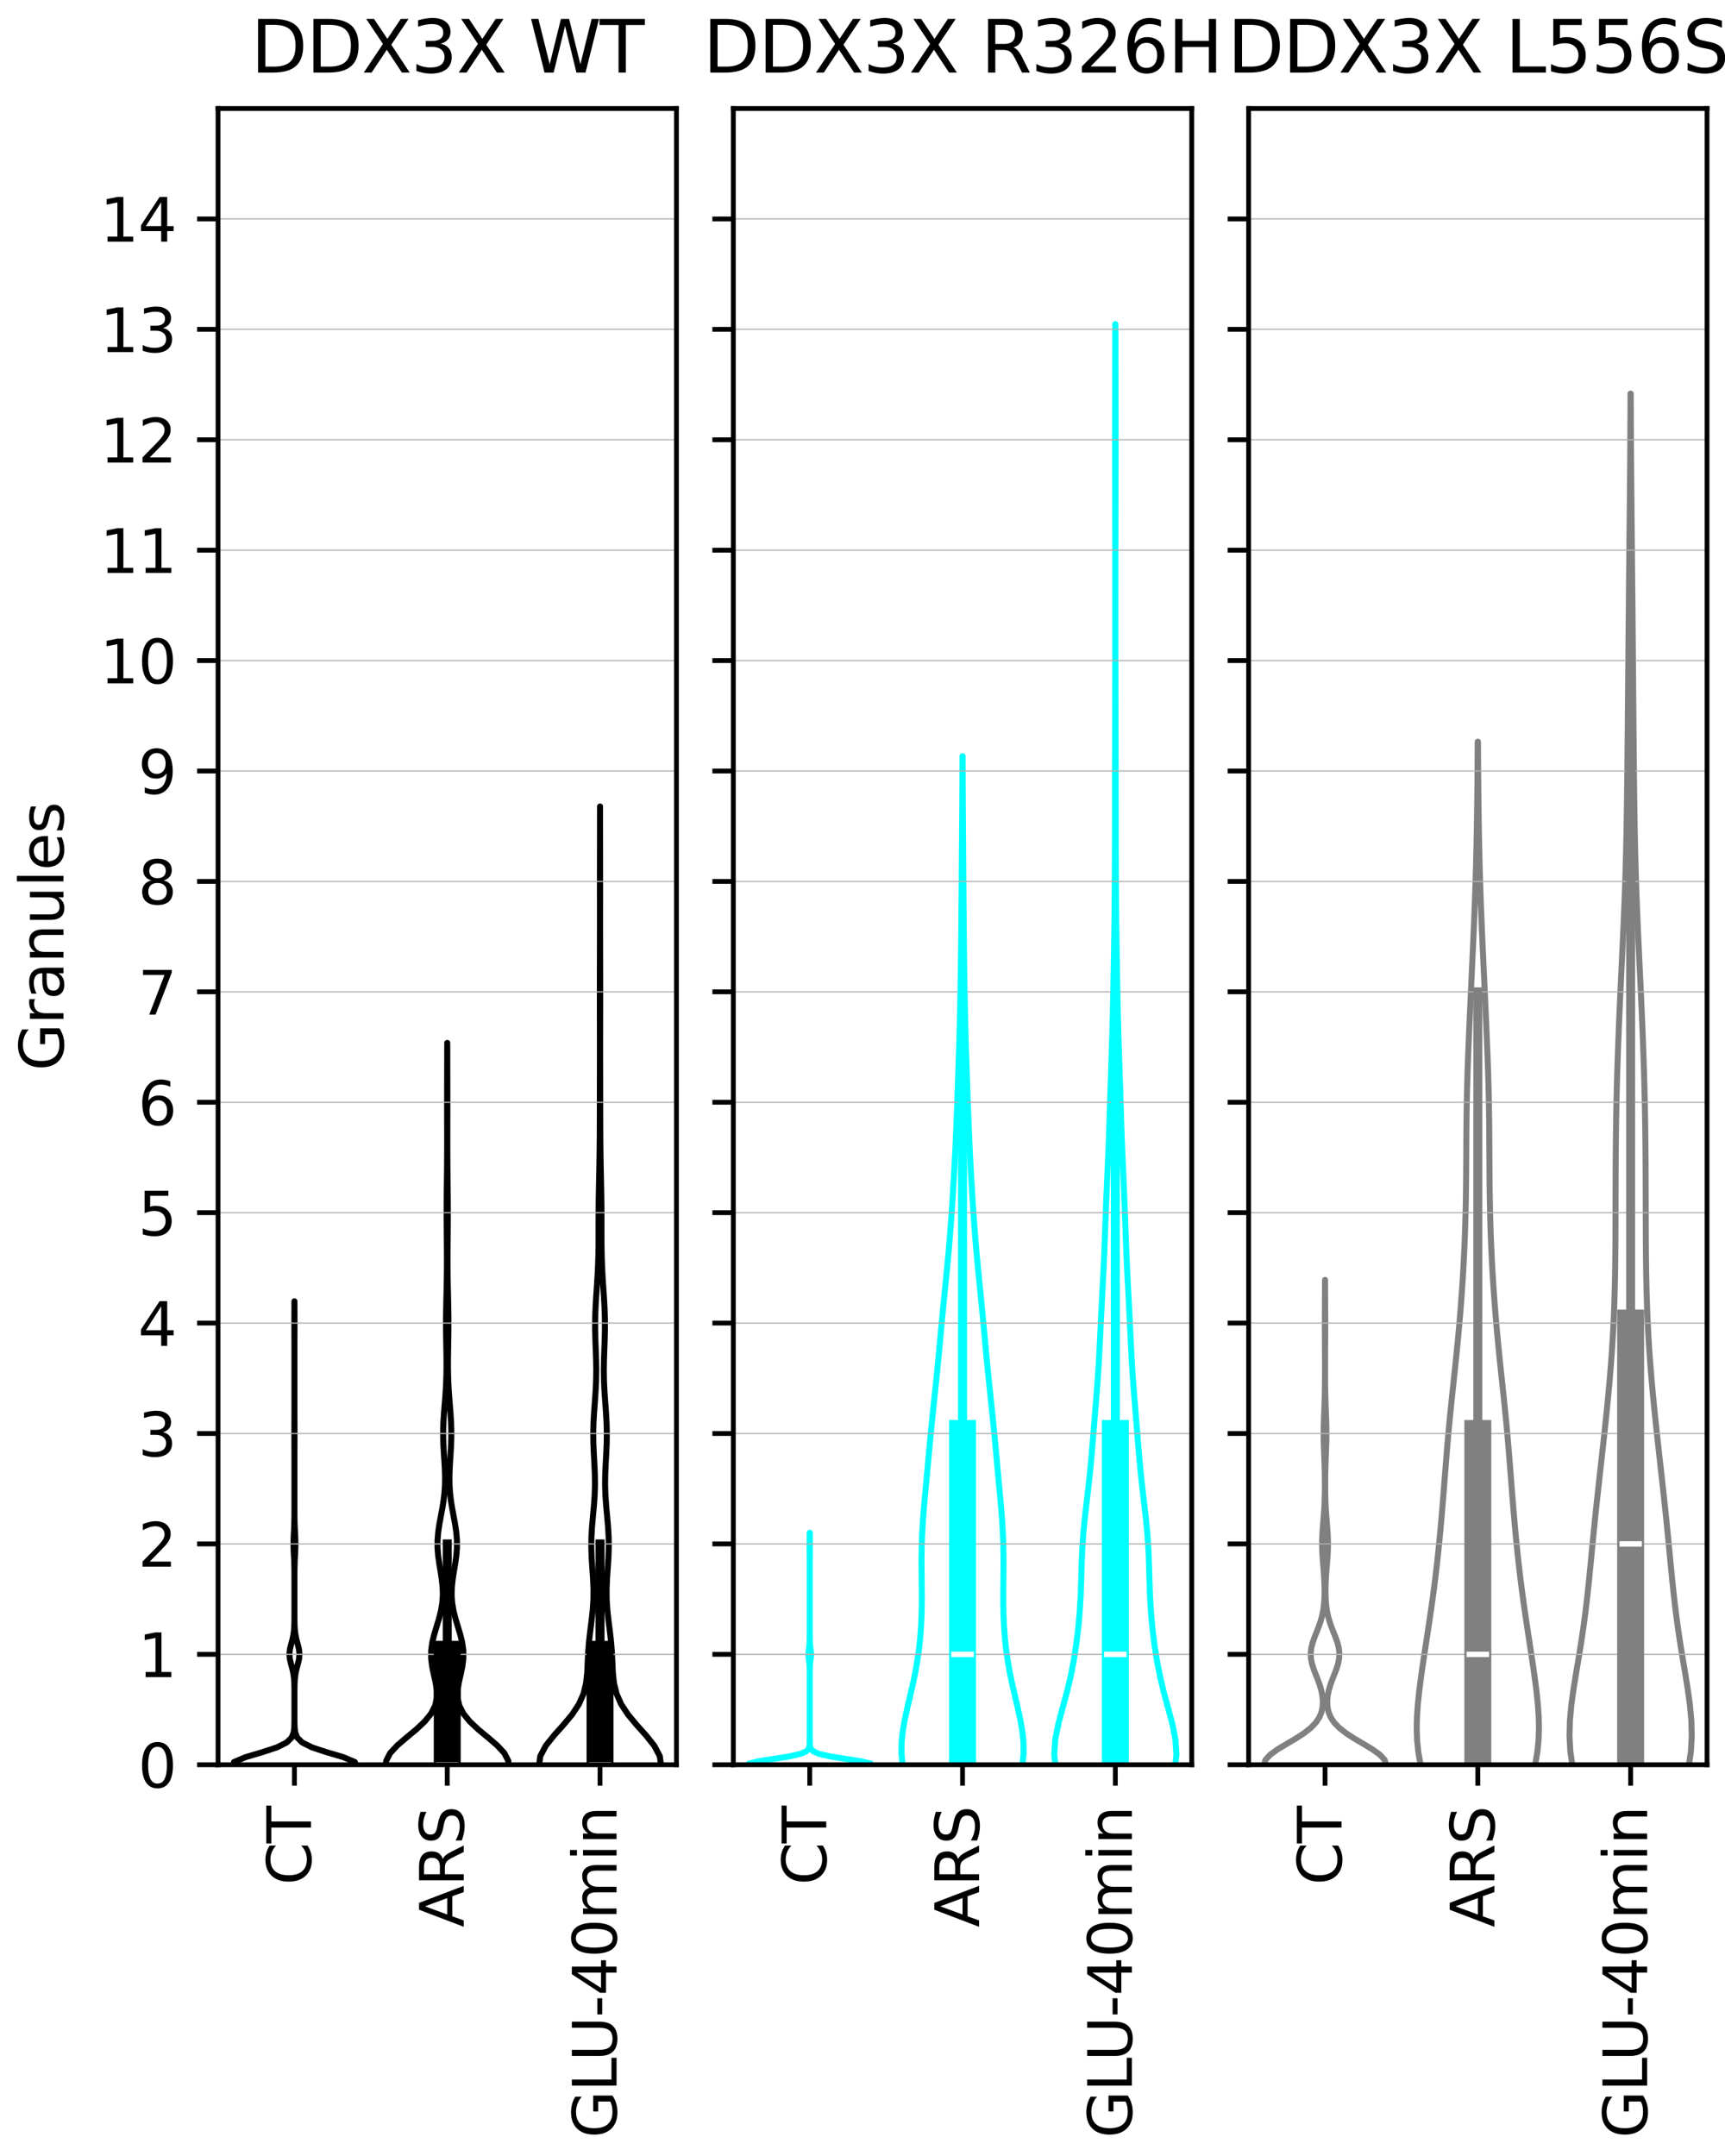<?xml version="1.0" encoding="utf-8" standalone="no"?>
<!DOCTYPE svg PUBLIC "-//W3C//DTD SVG 1.1//EN"
  "http://www.w3.org/Graphics/SVG/1.1/DTD/svg11.dtd">
<svg xmlns:xlink="http://www.w3.org/1999/xlink" width="288pt" height="360pt" viewBox="0 0 288 360" xmlns="http://www.w3.org/2000/svg" version="1.1">
 <defs>
  <style type="text/css">*{stroke-linejoin: round; stroke-linecap: butt}</style>
 </defs>
 <g id="figure_1">
  <g id="patch_1">
   <path d="M 0 360 
L 288 360 
L 288 0 
L 0 0 
z
" style="fill: #ffffff"/>
  </g>
  <g id="axes_1">
   <g id="patch_2">
    <path d="M 36.403 294.672 
L 112.935 294.672 
L 112.935 18.118 
L 36.403 18.118 
z
" style="fill: #ffffff"/>
   </g>
   <g id="PolyCollection_1">
    <path d="M 50.568 298.313 
L 47.749 298.313 
L 46.028 297.494 
L 43.477 296.676 
L 40.735 295.857 
L 38.954 295.039 
L 39.06 294.22 
L 40.994 293.402 
L 43.765 292.583 
L 46.248 291.765 
L 47.875 290.946 
L 48.696 290.128 
L 49.023 289.309 
L 49.126 288.491 
L 49.152 287.672 
L 49.158 286.854 
L 49.159 286.035 
L 49.159 285.217 
L 49.159 284.398 
L 49.158 283.58 
L 49.157 282.762 
L 49.152 281.943 
L 49.136 281.125 
L 49.089 280.306 
L 48.988 279.488 
L 48.814 278.669 
L 48.59 277.851 
L 48.392 277.032 
L 48.315 276.214 
L 48.4 275.395 
L 48.601 274.577 
L 48.824 273.758 
L 48.995 272.94 
L 49.093 272.121 
L 49.137 271.303 
L 49.153 270.484 
L 49.157 269.666 
L 49.158 268.847 
L 49.159 268.029 
L 49.159 267.21 
L 49.159 266.392 
L 49.159 265.573 
L 49.159 264.755 
L 49.158 263.936 
L 49.156 263.118 
L 49.151 262.3 
L 49.138 261.481 
L 49.113 260.663 
L 49.075 259.844 
L 49.033 259.026 
L 49.004 258.207 
L 49.004 257.389 
L 49.033 256.57 
L 49.075 255.752 
L 49.113 254.933 
L 49.138 254.115 
L 49.151 253.296 
L 49.156 252.478 
L 49.158 251.659 
L 49.159 250.841 
L 49.159 250.022 
L 49.159 249.204 
L 49.159 248.385 
L 49.159 247.567 
L 49.159 246.748 
L 49.159 245.93 
L 49.159 245.111 
L 49.158 244.293 
L 49.158 243.474 
L 49.156 242.656 
L 49.153 241.837 
L 49.15 241.019 
L 49.147 240.201 
L 49.145 239.382 
L 49.147 238.564 
L 49.15 237.745 
L 49.153 236.927 
L 49.156 236.108 
L 49.158 235.29 
L 49.158 234.471 
L 49.159 233.653 
L 49.159 232.834 
L 49.159 232.016 
L 49.159 231.197 
L 49.159 230.379 
L 49.159 229.56 
L 49.159 228.742 
L 49.159 227.923 
L 49.159 227.105 
L 49.158 226.286 
L 49.158 225.468 
L 49.157 224.649 
L 49.155 223.831 
L 49.152 223.012 
L 49.148 222.194 
L 49.146 221.375 
L 49.146 220.557 
L 49.148 219.739 
L 49.151 218.92 
L 49.155 218.102 
L 49.157 217.283 
L 49.16 217.283 
L 49.16 217.283 
L 49.163 218.102 
L 49.166 218.92 
L 49.169 219.739 
L 49.172 220.557 
L 49.171 221.375 
L 49.169 222.194 
L 49.165 223.012 
L 49.162 223.831 
L 49.16 224.649 
L 49.159 225.468 
L 49.159 226.286 
L 49.159 227.105 
L 49.159 227.923 
L 49.159 228.742 
L 49.159 229.56 
L 49.159 230.379 
L 49.159 231.197 
L 49.159 232.016 
L 49.159 232.834 
L 49.159 233.653 
L 49.159 234.471 
L 49.16 235.29 
L 49.161 236.108 
L 49.164 236.927 
L 49.168 237.745 
L 49.171 238.564 
L 49.172 239.382 
L 49.171 240.201 
L 49.167 241.019 
L 49.164 241.837 
L 49.161 242.656 
L 49.16 243.474 
L 49.159 244.293 
L 49.159 245.111 
L 49.159 245.93 
L 49.159 246.748 
L 49.159 247.567 
L 49.159 248.385 
L 49.159 249.204 
L 49.159 250.022 
L 49.159 250.841 
L 49.159 251.659 
L 49.161 252.478 
L 49.166 253.296 
L 49.179 254.115 
L 49.205 254.933 
L 49.243 255.752 
L 49.285 256.57 
L 49.313 257.389 
L 49.313 258.207 
L 49.285 259.026 
L 49.243 259.844 
L 49.205 260.663 
L 49.179 261.481 
L 49.166 262.3 
L 49.161 263.118 
L 49.159 263.936 
L 49.159 264.755 
L 49.159 265.573 
L 49.159 266.392 
L 49.159 267.21 
L 49.159 268.029 
L 49.159 268.847 
L 49.16 269.666 
L 49.164 270.484 
L 49.18 271.303 
L 49.224 272.121 
L 49.323 272.94 
L 49.493 273.758 
L 49.716 274.577 
L 49.917 275.395 
L 50.002 276.214 
L 49.925 277.032 
L 49.728 277.851 
L 49.504 278.669 
L 49.33 279.488 
L 49.228 280.306 
L 49.182 281.125 
L 49.165 281.943 
L 49.16 282.762 
L 49.159 283.58 
L 49.159 284.398 
L 49.159 285.217 
L 49.159 286.035 
L 49.16 286.854 
L 49.165 287.672 
L 49.191 288.491 
L 49.295 289.309 
L 49.621 290.128 
L 50.442 290.946 
L 52.069 291.765 
L 54.552 292.583 
L 57.324 293.402 
L 59.257 294.22 
L 59.363 295.039 
L 57.583 295.857 
L 54.84 296.676 
L 52.289 297.494 
L 50.568 298.313 
L 50.568 298.313 
z
" clip-path="url(#pd833da8fdc)" style="fill: none; stroke: #000000"/>
   </g>
   <g id="PolyCollection_2">
    <path d="M 76.061 304.581 
L 73.278 304.581 
L 72.383 303.264 
L 71.169 301.946 
L 69.677 300.629 
L 68.036 299.311 
L 66.456 297.993 
L 65.193 296.676 
L 64.483 295.358 
L 64.465 294.041 
L 65.141 292.723 
L 66.369 291.405 
L 67.912 290.088 
L 69.5 288.77 
L 70.904 287.453 
L 71.972 286.135 
L 72.645 284.818 
L 72.939 283.5 
L 72.928 282.182 
L 72.715 280.865 
L 72.415 279.547 
L 72.141 278.23 
L 71.98 276.912 
L 71.986 275.594 
L 72.167 274.277 
L 72.486 272.959 
L 72.881 271.642 
L 73.279 270.324 
L 73.613 269.007 
L 73.838 267.689 
L 73.933 266.371 
L 73.9 265.054 
L 73.762 263.736 
L 73.559 262.419 
L 73.339 261.101 
L 73.154 259.784 
L 73.049 258.466 
L 73.051 257.148 
L 73.16 255.831 
L 73.354 254.513 
L 73.596 253.196 
L 73.843 251.878 
L 74.055 250.56 
L 74.208 249.243 
L 74.292 247.925 
L 74.307 246.608 
L 74.268 245.29 
L 74.192 243.973 
L 74.105 242.655 
L 74.031 241.337 
L 73.988 240.02 
L 73.99 238.702 
L 74.036 237.385 
L 74.119 236.067 
L 74.221 234.749 
L 74.327 233.432 
L 74.419 232.114 
L 74.488 230.797 
L 74.53 229.479 
L 74.547 228.162 
L 74.543 226.844 
L 74.525 225.526 
L 74.501 224.209 
L 74.481 222.891 
L 74.469 221.574 
L 74.469 220.256 
L 74.483 218.938 
L 74.507 217.621 
L 74.537 216.303 
L 74.567 214.986 
L 74.593 213.668 
L 74.61 212.351 
L 74.619 211.033 
L 74.619 209.715 
L 74.612 208.398 
L 74.6 207.08 
L 74.587 205.763 
L 74.575 204.445 
L 74.569 203.127 
L 74.569 201.81 
L 74.576 200.492 
L 74.589 199.175 
L 74.604 197.857 
L 74.619 196.54 
L 74.633 195.222 
L 74.644 193.904 
L 74.651 192.587 
L 74.655 191.269 
L 74.655 189.952 
L 74.654 188.634 
L 74.652 187.316 
L 74.65 185.999 
L 74.649 184.681 
L 74.649 183.364 
L 74.651 182.046 
L 74.653 180.729 
L 74.656 179.411 
L 74.66 178.093 
L 74.662 176.776 
L 74.665 175.458 
L 74.667 174.141 
L 74.672 174.141 
L 74.672 174.141 
L 74.674 175.458 
L 74.676 176.776 
L 74.679 178.093 
L 74.682 179.411 
L 74.685 180.729 
L 74.688 182.046 
L 74.689 183.364 
L 74.689 184.681 
L 74.688 185.999 
L 74.686 187.316 
L 74.684 188.634 
L 74.683 189.952 
L 74.684 191.269 
L 74.688 192.587 
L 74.695 193.904 
L 74.705 195.222 
L 74.719 196.54 
L 74.735 197.857 
L 74.75 199.175 
L 74.762 200.492 
L 74.769 201.81 
L 74.769 203.127 
L 74.763 204.445 
L 74.752 205.763 
L 74.739 207.08 
L 74.727 208.398 
L 74.72 209.715 
L 74.719 211.033 
L 74.728 212.351 
L 74.746 213.668 
L 74.772 214.986 
L 74.802 216.303 
L 74.831 217.621 
L 74.856 218.938 
L 74.869 220.256 
L 74.87 221.574 
L 74.858 222.891 
L 74.837 224.209 
L 74.814 225.526 
L 74.796 226.844 
L 74.792 228.162 
L 74.808 229.479 
L 74.851 230.797 
L 74.92 232.114 
L 75.012 233.432 
L 75.117 234.749 
L 75.22 236.067 
L 75.302 237.385 
L 75.349 238.702 
L 75.35 240.02 
L 75.308 241.337 
L 75.233 242.655 
L 75.146 243.973 
L 75.071 245.29 
L 75.031 246.608 
L 75.047 247.925 
L 75.13 249.243 
L 75.283 250.56 
L 75.496 251.878 
L 75.742 253.196 
L 75.984 254.513 
L 76.179 255.831 
L 76.288 257.148 
L 76.289 258.466 
L 76.185 259.784 
L 76 261.101 
L 75.78 262.419 
L 75.576 263.736 
L 75.438 265.054 
L 75.406 266.371 
L 75.501 267.689 
L 75.726 269.007 
L 76.06 270.324 
L 76.457 271.642 
L 76.852 272.959 
L 77.172 274.277 
L 77.352 275.594 
L 77.358 276.912 
L 77.198 278.23 
L 76.923 279.547 
L 76.624 280.865 
L 76.41 282.182 
L 76.399 283.5 
L 76.694 284.818 
L 77.367 286.135 
L 78.435 287.453 
L 79.838 288.77 
L 81.427 290.088 
L 82.969 291.405 
L 84.198 292.723 
L 84.874 294.041 
L 84.856 295.358 
L 84.145 296.676 
L 82.883 297.993 
L 81.303 299.311 
L 79.661 300.629 
L 78.169 301.946 
L 76.956 303.264 
L 76.061 304.581 
L 76.061 304.581 
z
" clip-path="url(#pd833da8fdc)" style="fill: none; stroke: #000000"/>
   </g>
   <g id="PolyCollection_3">
    <path d="M 101.56 307.187 
L 98.8 307.187 
L 97.863 305.444 
L 96.58 303.701 
L 95.004 301.959 
L 93.292 300.216 
L 91.698 298.473 
L 90.512 296.731 
L 89.976 294.988 
L 90.199 293.245 
L 91.116 291.503 
L 92.508 289.76 
L 94.073 288.017 
L 95.525 286.275 
L 96.669 284.532 
L 97.431 282.789 
L 97.85 281.047 
L 98.037 279.304 
L 98.12 277.561 
L 98.204 275.818 
L 98.345 274.076 
L 98.545 272.333 
L 98.767 270.59 
L 98.957 268.848 
L 99.07 267.105 
L 99.085 265.362 
L 99.013 263.62 
L 98.894 261.877 
L 98.78 260.134 
L 98.72 258.392 
L 98.741 256.649 
L 98.844 254.906 
L 98.998 253.164 
L 99.159 251.421 
L 99.282 249.678 
L 99.336 247.936 
L 99.315 246.193 
L 99.238 244.45 
L 99.142 242.708 
L 99.067 240.965 
L 99.046 239.222 
L 99.091 237.48 
L 99.193 235.737 
L 99.323 233.994 
L 99.443 232.252 
L 99.525 230.509 
L 99.55 228.766 
L 99.522 227.023 
L 99.461 225.281 
L 99.398 223.538 
L 99.361 221.795 
L 99.371 220.053 
L 99.431 218.31 
L 99.53 216.567 
L 99.647 214.825 
L 99.759 213.082 
L 99.848 211.339 
L 99.905 209.597 
L 99.932 207.854 
L 99.939 206.111 
L 99.938 204.369 
L 99.941 202.626 
L 99.954 200.883 
L 99.979 199.141 
L 100.013 197.398 
L 100.049 195.655 
L 100.082 193.913 
L 100.108 192.17 
L 100.126 190.427 
L 100.137 188.685 
L 100.142 186.942 
L 100.145 185.199 
L 100.147 183.457 
L 100.15 181.714 
L 100.153 179.971 
L 100.156 178.228 
L 100.159 176.486 
L 100.159 174.743 
L 100.158 173 
L 100.156 171.258 
L 100.153 169.515 
L 100.15 167.772 
L 100.149 166.03 
L 100.15 164.287 
L 100.152 162.544 
L 100.156 160.802 
L 100.16 159.059 
L 100.163 157.316 
L 100.165 155.574 
L 100.166 153.831 
L 100.166 152.088 
L 100.165 150.346 
L 100.164 148.603 
L 100.164 146.86 
L 100.165 145.118 
L 100.167 143.375 
L 100.17 141.632 
L 100.172 139.89 
L 100.175 138.147 
L 100.176 136.404 
L 100.178 134.662 
L 100.182 134.662 
L 100.182 134.662 
L 100.183 136.404 
L 100.185 138.147 
L 100.188 139.89 
L 100.19 141.632 
L 100.193 143.375 
L 100.194 145.118 
L 100.195 146.86 
L 100.195 148.603 
L 100.195 150.346 
L 100.194 152.088 
L 100.194 153.831 
L 100.194 155.574 
L 100.197 157.316 
L 100.2 159.059 
L 100.204 160.802 
L 100.208 162.544 
L 100.21 164.287 
L 100.211 166.03 
L 100.21 167.772 
L 100.207 169.515 
L 100.204 171.258 
L 100.201 173 
L 100.2 174.743 
L 100.201 176.486 
L 100.204 178.228 
L 100.207 179.971 
L 100.21 181.714 
L 100.213 183.457 
L 100.215 185.199 
L 100.218 186.942 
L 100.223 188.685 
L 100.233 190.427 
L 100.251 192.17 
L 100.278 193.913 
L 100.311 195.655 
L 100.347 197.398 
L 100.38 199.141 
L 100.405 200.883 
L 100.419 202.626 
L 100.422 204.369 
L 100.421 206.111 
L 100.428 207.854 
L 100.455 209.597 
L 100.512 211.339 
L 100.6 213.082 
L 100.712 214.825 
L 100.83 216.567 
L 100.929 218.31 
L 100.989 220.053 
L 100.999 221.795 
L 100.962 223.538 
L 100.898 225.281 
L 100.838 227.023 
L 100.81 228.766 
L 100.835 230.509 
L 100.916 232.252 
L 101.037 233.994 
L 101.167 235.737 
L 101.269 237.48 
L 101.314 239.222 
L 101.293 240.965 
L 101.218 242.708 
L 101.122 244.45 
L 101.045 246.193 
L 101.024 247.936 
L 101.078 249.678 
L 101.201 251.421 
L 101.362 253.164 
L 101.516 254.906 
L 101.618 256.649 
L 101.64 258.392 
L 101.58 260.134 
L 101.466 261.877 
L 101.347 263.62 
L 101.275 265.362 
L 101.289 267.105 
L 101.402 268.848 
L 101.593 270.59 
L 101.815 272.333 
L 102.015 274.076 
L 102.156 275.818 
L 102.24 277.561 
L 102.322 279.304 
L 102.509 281.047 
L 102.929 282.789 
L 103.691 284.532 
L 104.834 286.275 
L 106.287 288.017 
L 107.852 289.76 
L 109.243 291.503 
L 110.161 293.245 
L 110.384 294.988 
L 109.848 296.731 
L 108.661 298.473 
L 107.067 300.216 
L 105.356 301.959 
L 103.78 303.701 
L 102.497 305.444 
L 101.56 307.187 
L 101.56 307.187 
z
" clip-path="url(#pd833da8fdc)" style="fill: none; stroke: #000000"/>
   </g>
   <g id="matplotlib.axis_1">
    <g id="xtick_1">
     <g id="line2d_1">
      <defs>
       <path id="m7d1e1cecf0" d="M 0 0 
L 0 3.5 
" style="stroke: #000000; stroke-width: 0.8"/>
      </defs>
      <g>
       <use xlink:href="#m7d1e1cecf0" x="49.159" y="294.672" style="stroke: #000000; stroke-width: 0.8"/>
      </g>
     </g>
     <g id="text_1">
      <!-- CT -->
      <g transform="translate(51.918 314.762) rotate(-90) scale(0.1 -0.1)">
       <defs>
        <path id="DejaVuSans-43" d="M 4122 4306 
L 4122 3641 
Q 3803 3938 3442 4084 
Q 3081 4231 2675 4231 
Q 1875 4231 1450 3742 
Q 1025 3253 1025 2328 
Q 1025 1406 1450 917 
Q 1875 428 2675 428 
Q 3081 428 3442 575 
Q 3803 722 4122 1019 
L 4122 359 
Q 3791 134 3420 21 
Q 3050 -91 2638 -91 
Q 1578 -91 968 557 
Q 359 1206 359 2328 
Q 359 3453 968 4101 
Q 1578 4750 2638 4750 
Q 3056 4750 3426 4639 
Q 3797 4528 4122 4306 
z
" transform="scale(0.016)"/>
        <path id="DejaVuSans-54" d="M -19 4666 
L 3928 4666 
L 3928 4134 
L 2272 4134 
L 2272 0 
L 1638 0 
L 1638 4134 
L -19 4134 
L -19 4666 
z
" transform="scale(0.016)"/>
       </defs>
       <use xlink:href="#DejaVuSans-43"/>
       <use xlink:href="#DejaVuSans-54" x="69.824"/>
      </g>
     </g>
    </g>
    <g id="xtick_2">
     <g id="line2d_2">
      <g>
       <use xlink:href="#m7d1e1cecf0" x="74.669" y="294.672" style="stroke: #000000; stroke-width: 0.8"/>
      </g>
     </g>
     <g id="text_2">
      <!-- ARS -->
      <g transform="translate(77.429 321.809) rotate(-90) scale(0.1 -0.1)">
       <defs>
        <path id="DejaVuSans-41" d="M 2188 4044 
L 1331 1722 
L 3047 1722 
L 2188 4044 
z
M 1831 4666 
L 2547 4666 
L 4325 0 
L 3669 0 
L 3244 1197 
L 1141 1197 
L 716 0 
L 50 0 
L 1831 4666 
z
" transform="scale(0.016)"/>
        <path id="DejaVuSans-52" d="M 2841 2188 
Q 3044 2119 3236 1894 
Q 3428 1669 3622 1275 
L 4263 0 
L 3584 0 
L 2988 1197 
Q 2756 1666 2539 1819 
Q 2322 1972 1947 1972 
L 1259 1972 
L 1259 0 
L 628 0 
L 628 4666 
L 2053 4666 
Q 2853 4666 3247 4331 
Q 3641 3997 3641 3322 
Q 3641 2881 3436 2590 
Q 3231 2300 2841 2188 
z
M 1259 4147 
L 1259 2491 
L 2053 2491 
Q 2509 2491 2742 2702 
Q 2975 2913 2975 3322 
Q 2975 3731 2742 3939 
Q 2509 4147 2053 4147 
L 1259 4147 
z
" transform="scale(0.016)"/>
        <path id="DejaVuSans-53" d="M 3425 4513 
L 3425 3897 
Q 3066 4069 2747 4153 
Q 2428 4238 2131 4238 
Q 1616 4238 1336 4038 
Q 1056 3838 1056 3469 
Q 1056 3159 1242 3001 
Q 1428 2844 1947 2747 
L 2328 2669 
Q 3034 2534 3370 2195 
Q 3706 1856 3706 1288 
Q 3706 609 3251 259 
Q 2797 -91 1919 -91 
Q 1588 -91 1214 -16 
Q 841 59 441 206 
L 441 856 
Q 825 641 1194 531 
Q 1563 422 1919 422 
Q 2459 422 2753 634 
Q 3047 847 3047 1241 
Q 3047 1584 2836 1778 
Q 2625 1972 2144 2069 
L 1759 2144 
Q 1053 2284 737 2584 
Q 422 2884 422 3419 
Q 422 4038 858 4394 
Q 1294 4750 2059 4750 
Q 2388 4750 2728 4690 
Q 3069 4631 3425 4513 
z
" transform="scale(0.016)"/>
       </defs>
       <use xlink:href="#DejaVuSans-41"/>
       <use xlink:href="#DejaVuSans-52" x="68.408"/>
       <use xlink:href="#DejaVuSans-53" x="137.891"/>
      </g>
     </g>
    </g>
    <g id="xtick_3">
     <g id="line2d_3">
      <g>
       <use xlink:href="#m7d1e1cecf0" x="100.18" y="294.672" style="stroke: #000000; stroke-width: 0.8"/>
      </g>
     </g>
     <g id="text_3">
      <!-- GLU-40min -->
      <g transform="translate(102.939 357) rotate(-90) scale(0.1 -0.1)">
       <defs>
        <path id="DejaVuSans-47" d="M 3809 666 
L 3809 1919 
L 2778 1919 
L 2778 2438 
L 4434 2438 
L 4434 434 
Q 4069 175 3628 42 
Q 3188 -91 2688 -91 
Q 1594 -91 976 548 
Q 359 1188 359 2328 
Q 359 3472 976 4111 
Q 1594 4750 2688 4750 
Q 3144 4750 3555 4637 
Q 3966 4525 4313 4306 
L 4313 3634 
Q 3963 3931 3569 4081 
Q 3175 4231 2741 4231 
Q 1884 4231 1454 3753 
Q 1025 3275 1025 2328 
Q 1025 1384 1454 906 
Q 1884 428 2741 428 
Q 3075 428 3337 486 
Q 3600 544 3809 666 
z
" transform="scale(0.016)"/>
        <path id="DejaVuSans-4c" d="M 628 4666 
L 1259 4666 
L 1259 531 
L 3531 531 
L 3531 0 
L 628 0 
L 628 4666 
z
" transform="scale(0.016)"/>
        <path id="DejaVuSans-55" d="M 556 4666 
L 1191 4666 
L 1191 1831 
Q 1191 1081 1462 751 
Q 1734 422 2344 422 
Q 2950 422 3222 751 
Q 3494 1081 3494 1831 
L 3494 4666 
L 4128 4666 
L 4128 1753 
Q 4128 841 3676 375 
Q 3225 -91 2344 -91 
Q 1459 -91 1007 375 
Q 556 841 556 1753 
L 556 4666 
z
" transform="scale(0.016)"/>
        <path id="DejaVuSans-2d" d="M 313 2009 
L 1997 2009 
L 1997 1497 
L 313 1497 
L 313 2009 
z
" transform="scale(0.016)"/>
        <path id="DejaVuSans-34" d="M 2419 4116 
L 825 1625 
L 2419 1625 
L 2419 4116 
z
M 2253 4666 
L 3047 4666 
L 3047 1625 
L 3713 1625 
L 3713 1100 
L 3047 1100 
L 3047 0 
L 2419 0 
L 2419 1100 
L 313 1100 
L 313 1709 
L 2253 4666 
z
" transform="scale(0.016)"/>
        <path id="DejaVuSans-30" d="M 2034 4250 
Q 1547 4250 1301 3770 
Q 1056 3291 1056 2328 
Q 1056 1369 1301 889 
Q 1547 409 2034 409 
Q 2525 409 2770 889 
Q 3016 1369 3016 2328 
Q 3016 3291 2770 3770 
Q 2525 4250 2034 4250 
z
M 2034 4750 
Q 2819 4750 3233 4129 
Q 3647 3509 3647 2328 
Q 3647 1150 3233 529 
Q 2819 -91 2034 -91 
Q 1250 -91 836 529 
Q 422 1150 422 2328 
Q 422 3509 836 4129 
Q 1250 4750 2034 4750 
z
" transform="scale(0.016)"/>
        <path id="DejaVuSans-6d" d="M 3328 2828 
Q 3544 3216 3844 3400 
Q 4144 3584 4550 3584 
Q 5097 3584 5394 3201 
Q 5691 2819 5691 2113 
L 5691 0 
L 5113 0 
L 5113 2094 
Q 5113 2597 4934 2840 
Q 4756 3084 4391 3084 
Q 3944 3084 3684 2787 
Q 3425 2491 3425 1978 
L 3425 0 
L 2847 0 
L 2847 2094 
Q 2847 2600 2669 2842 
Q 2491 3084 2119 3084 
Q 1678 3084 1418 2786 
Q 1159 2488 1159 1978 
L 1159 0 
L 581 0 
L 581 3500 
L 1159 3500 
L 1159 2956 
Q 1356 3278 1631 3431 
Q 1906 3584 2284 3584 
Q 2666 3584 2933 3390 
Q 3200 3197 3328 2828 
z
" transform="scale(0.016)"/>
        <path id="DejaVuSans-69" d="M 603 3500 
L 1178 3500 
L 1178 0 
L 603 0 
L 603 3500 
z
M 603 4863 
L 1178 4863 
L 1178 4134 
L 603 4134 
L 603 4863 
z
" transform="scale(0.016)"/>
        <path id="DejaVuSans-6e" d="M 3513 2113 
L 3513 0 
L 2938 0 
L 2938 2094 
Q 2938 2591 2744 2837 
Q 2550 3084 2163 3084 
Q 1697 3084 1428 2787 
Q 1159 2491 1159 1978 
L 1159 0 
L 581 0 
L 581 3500 
L 1159 3500 
L 1159 2956 
Q 1366 3272 1645 3428 
Q 1925 3584 2291 3584 
Q 2894 3584 3203 3211 
Q 3513 2838 3513 2113 
z
" transform="scale(0.016)"/>
       </defs>
       <use xlink:href="#DejaVuSans-47"/>
       <use xlink:href="#DejaVuSans-4c" x="77.49"/>
       <use xlink:href="#DejaVuSans-55" x="128.203"/>
       <use xlink:href="#DejaVuSans-2d" x="201.396"/>
       <use xlink:href="#DejaVuSans-34" x="237.48"/>
       <use xlink:href="#DejaVuSans-30" x="301.104"/>
       <use xlink:href="#DejaVuSans-6d" x="364.727"/>
       <use xlink:href="#DejaVuSans-69" x="462.139"/>
       <use xlink:href="#DejaVuSans-6e" x="489.922"/>
      </g>
     </g>
    </g>
   </g>
   <g id="matplotlib.axis_2">
    <g id="ytick_1">
     <g id="line2d_4">
      <path d="M 36.403 294.672 
L 112.935 294.672 
" clip-path="url(#pd833da8fdc)" style="fill: none; stroke: #b0b0b0; stroke-width: 0.2; stroke-linecap: square"/>
     </g>
     <g id="line2d_5">
      <defs>
       <path id="m38b01ce59a" d="M 0 0 
L -3.5 0 
" style="stroke: #000000; stroke-width: 0.8"/>
      </defs>
      <g>
       <use xlink:href="#m38b01ce59a" x="36.403" y="294.672" style="stroke: #000000; stroke-width: 0.8"/>
      </g>
     </g>
     <g id="text_4">
      <!-- 0 -->
      <g transform="translate(23.041 298.471) scale(0.1 -0.1)">
       <use xlink:href="#DejaVuSans-30"/>
      </g>
     </g>
    </g>
    <g id="ytick_2">
     <g id="line2d_6">
      <path d="M 36.403 276.235 
L 112.935 276.235 
" clip-path="url(#pd833da8fdc)" style="fill: none; stroke: #b0b0b0; stroke-width: 0.2; stroke-linecap: square"/>
     </g>
     <g id="line2d_7">
      <g>
       <use xlink:href="#m38b01ce59a" x="36.403" y="276.235" style="stroke: #000000; stroke-width: 0.8"/>
      </g>
     </g>
     <g id="text_5">
      <!-- 1 -->
      <g transform="translate(23.041 280.034) scale(0.1 -0.1)">
       <defs>
        <path id="DejaVuSans-31" d="M 794 531 
L 1825 531 
L 1825 4091 
L 703 3866 
L 703 4441 
L 1819 4666 
L 2450 4666 
L 2450 531 
L 3481 531 
L 3481 0 
L 794 0 
L 794 531 
z
" transform="scale(0.016)"/>
       </defs>
       <use xlink:href="#DejaVuSans-31"/>
      </g>
     </g>
    </g>
    <g id="ytick_3">
     <g id="line2d_8">
      <path d="M 36.403 257.798 
L 112.935 257.798 
" clip-path="url(#pd833da8fdc)" style="fill: none; stroke: #b0b0b0; stroke-width: 0.2; stroke-linecap: square"/>
     </g>
     <g id="line2d_9">
      <g>
       <use xlink:href="#m38b01ce59a" x="36.403" y="257.798" style="stroke: #000000; stroke-width: 0.8"/>
      </g>
     </g>
     <g id="text_6">
      <!-- 2 -->
      <g transform="translate(23.041 261.597) scale(0.1 -0.1)">
       <defs>
        <path id="DejaVuSans-32" d="M 1228 531 
L 3431 531 
L 3431 0 
L 469 0 
L 469 531 
Q 828 903 1448 1529 
Q 2069 2156 2228 2338 
Q 2531 2678 2651 2914 
Q 2772 3150 2772 3378 
Q 2772 3750 2511 3984 
Q 2250 4219 1831 4219 
Q 1534 4219 1204 4116 
Q 875 4013 500 3803 
L 500 4441 
Q 881 4594 1212 4672 
Q 1544 4750 1819 4750 
Q 2544 4750 2975 4387 
Q 3406 4025 3406 3419 
Q 3406 3131 3298 2873 
Q 3191 2616 2906 2266 
Q 2828 2175 2409 1742 
Q 1991 1309 1228 531 
z
" transform="scale(0.016)"/>
       </defs>
       <use xlink:href="#DejaVuSans-32"/>
      </g>
     </g>
    </g>
    <g id="ytick_4">
     <g id="line2d_10">
      <path d="M 36.403 239.361 
L 112.935 239.361 
" clip-path="url(#pd833da8fdc)" style="fill: none; stroke: #b0b0b0; stroke-width: 0.2; stroke-linecap: square"/>
     </g>
     <g id="line2d_11">
      <g>
       <use xlink:href="#m38b01ce59a" x="36.403" y="239.361" style="stroke: #000000; stroke-width: 0.8"/>
      </g>
     </g>
     <g id="text_7">
      <!-- 3 -->
      <g transform="translate(23.041 243.16) scale(0.1 -0.1)">
       <defs>
        <path id="DejaVuSans-33" d="M 2597 2516 
Q 3050 2419 3304 2112 
Q 3559 1806 3559 1356 
Q 3559 666 3084 287 
Q 2609 -91 1734 -91 
Q 1441 -91 1130 -33 
Q 819 25 488 141 
L 488 750 
Q 750 597 1062 519 
Q 1375 441 1716 441 
Q 2309 441 2620 675 
Q 2931 909 2931 1356 
Q 2931 1769 2642 2001 
Q 2353 2234 1838 2234 
L 1294 2234 
L 1294 2753 
L 1863 2753 
Q 2328 2753 2575 2939 
Q 2822 3125 2822 3475 
Q 2822 3834 2567 4026 
Q 2313 4219 1838 4219 
Q 1578 4219 1281 4162 
Q 984 4106 628 3988 
L 628 4550 
Q 988 4650 1302 4700 
Q 1616 4750 1894 4750 
Q 2613 4750 3031 4423 
Q 3450 4097 3450 3541 
Q 3450 3153 3228 2886 
Q 3006 2619 2597 2516 
z
" transform="scale(0.016)"/>
       </defs>
       <use xlink:href="#DejaVuSans-33"/>
      </g>
     </g>
    </g>
    <g id="ytick_5">
     <g id="line2d_12">
      <path d="M 36.403 220.924 
L 112.935 220.924 
" clip-path="url(#pd833da8fdc)" style="fill: none; stroke: #b0b0b0; stroke-width: 0.2; stroke-linecap: square"/>
     </g>
     <g id="line2d_13">
      <g>
       <use xlink:href="#m38b01ce59a" x="36.403" y="220.924" style="stroke: #000000; stroke-width: 0.8"/>
      </g>
     </g>
     <g id="text_8">
      <!-- 4 -->
      <g transform="translate(23.041 224.723) scale(0.1 -0.1)">
       <use xlink:href="#DejaVuSans-34"/>
      </g>
     </g>
    </g>
    <g id="ytick_6">
     <g id="line2d_14">
      <path d="M 36.403 202.487 
L 112.935 202.487 
" clip-path="url(#pd833da8fdc)" style="fill: none; stroke: #b0b0b0; stroke-width: 0.2; stroke-linecap: square"/>
     </g>
     <g id="line2d_15">
      <g>
       <use xlink:href="#m38b01ce59a" x="36.403" y="202.487" style="stroke: #000000; stroke-width: 0.8"/>
      </g>
     </g>
     <g id="text_9">
      <!-- 5 -->
      <g transform="translate(23.041 206.286) scale(0.1 -0.1)">
       <defs>
        <path id="DejaVuSans-35" d="M 691 4666 
L 3169 4666 
L 3169 4134 
L 1269 4134 
L 1269 2991 
Q 1406 3038 1543 3061 
Q 1681 3084 1819 3084 
Q 2600 3084 3056 2656 
Q 3513 2228 3513 1497 
Q 3513 744 3044 326 
Q 2575 -91 1722 -91 
Q 1428 -91 1123 -41 
Q 819 9 494 109 
L 494 744 
Q 775 591 1075 516 
Q 1375 441 1709 441 
Q 2250 441 2565 725 
Q 2881 1009 2881 1497 
Q 2881 1984 2565 2268 
Q 2250 2553 1709 2553 
Q 1456 2553 1204 2497 
Q 953 2441 691 2322 
L 691 4666 
z
" transform="scale(0.016)"/>
       </defs>
       <use xlink:href="#DejaVuSans-35"/>
      </g>
     </g>
    </g>
    <g id="ytick_7">
     <g id="line2d_16">
      <path d="M 36.403 184.05 
L 112.935 184.05 
" clip-path="url(#pd833da8fdc)" style="fill: none; stroke: #b0b0b0; stroke-width: 0.2; stroke-linecap: square"/>
     </g>
     <g id="line2d_17">
      <g>
       <use xlink:href="#m38b01ce59a" x="36.403" y="184.05" style="stroke: #000000; stroke-width: 0.8"/>
      </g>
     </g>
     <g id="text_10">
      <!-- 6 -->
      <g transform="translate(23.041 187.85) scale(0.1 -0.1)">
       <defs>
        <path id="DejaVuSans-36" d="M 2113 2584 
Q 1688 2584 1439 2293 
Q 1191 2003 1191 1497 
Q 1191 994 1439 701 
Q 1688 409 2113 409 
Q 2538 409 2786 701 
Q 3034 994 3034 1497 
Q 3034 2003 2786 2293 
Q 2538 2584 2113 2584 
z
M 3366 4563 
L 3366 3988 
Q 3128 4100 2886 4159 
Q 2644 4219 2406 4219 
Q 1781 4219 1451 3797 
Q 1122 3375 1075 2522 
Q 1259 2794 1537 2939 
Q 1816 3084 2150 3084 
Q 2853 3084 3261 2657 
Q 3669 2231 3669 1497 
Q 3669 778 3244 343 
Q 2819 -91 2113 -91 
Q 1303 -91 875 529 
Q 447 1150 447 2328 
Q 447 3434 972 4092 
Q 1497 4750 2381 4750 
Q 2619 4750 2861 4703 
Q 3103 4656 3366 4563 
z
" transform="scale(0.016)"/>
       </defs>
       <use xlink:href="#DejaVuSans-36"/>
      </g>
     </g>
    </g>
    <g id="ytick_8">
     <g id="line2d_18">
      <path d="M 36.403 165.613 
L 112.935 165.613 
" clip-path="url(#pd833da8fdc)" style="fill: none; stroke: #b0b0b0; stroke-width: 0.2; stroke-linecap: square"/>
     </g>
     <g id="line2d_19">
      <g>
       <use xlink:href="#m38b01ce59a" x="36.403" y="165.613" style="stroke: #000000; stroke-width: 0.8"/>
      </g>
     </g>
     <g id="text_11">
      <!-- 7 -->
      <g transform="translate(23.041 169.413) scale(0.1 -0.1)">
       <defs>
        <path id="DejaVuSans-37" d="M 525 4666 
L 3525 4666 
L 3525 4397 
L 1831 0 
L 1172 0 
L 2766 4134 
L 525 4134 
L 525 4666 
z
" transform="scale(0.016)"/>
       </defs>
       <use xlink:href="#DejaVuSans-37"/>
      </g>
     </g>
    </g>
    <g id="ytick_9">
     <g id="line2d_20">
      <path d="M 36.403 147.177 
L 112.935 147.177 
" clip-path="url(#pd833da8fdc)" style="fill: none; stroke: #b0b0b0; stroke-width: 0.2; stroke-linecap: square"/>
     </g>
     <g id="line2d_21">
      <g>
       <use xlink:href="#m38b01ce59a" x="36.403" y="147.177" style="stroke: #000000; stroke-width: 0.8"/>
      </g>
     </g>
     <g id="text_12">
      <!-- 8 -->
      <g transform="translate(23.041 150.976) scale(0.1 -0.1)">
       <defs>
        <path id="DejaVuSans-38" d="M 2034 2216 
Q 1584 2216 1326 1975 
Q 1069 1734 1069 1313 
Q 1069 891 1326 650 
Q 1584 409 2034 409 
Q 2484 409 2743 651 
Q 3003 894 3003 1313 
Q 3003 1734 2745 1975 
Q 2488 2216 2034 2216 
z
M 1403 2484 
Q 997 2584 770 2862 
Q 544 3141 544 3541 
Q 544 4100 942 4425 
Q 1341 4750 2034 4750 
Q 2731 4750 3128 4425 
Q 3525 4100 3525 3541 
Q 3525 3141 3298 2862 
Q 3072 2584 2669 2484 
Q 3125 2378 3379 2068 
Q 3634 1759 3634 1313 
Q 3634 634 3220 271 
Q 2806 -91 2034 -91 
Q 1263 -91 848 271 
Q 434 634 434 1313 
Q 434 1759 690 2068 
Q 947 2378 1403 2484 
z
M 1172 3481 
Q 1172 3119 1398 2916 
Q 1625 2713 2034 2713 
Q 2441 2713 2670 2916 
Q 2900 3119 2900 3481 
Q 2900 3844 2670 4047 
Q 2441 4250 2034 4250 
Q 1625 4250 1398 4047 
Q 1172 3844 1172 3481 
z
" transform="scale(0.016)"/>
       </defs>
       <use xlink:href="#DejaVuSans-38"/>
      </g>
     </g>
    </g>
    <g id="ytick_10">
     <g id="line2d_22">
      <path d="M 36.403 128.74 
L 112.935 128.74 
" clip-path="url(#pd833da8fdc)" style="fill: none; stroke: #b0b0b0; stroke-width: 0.2; stroke-linecap: square"/>
     </g>
     <g id="line2d_23">
      <g>
       <use xlink:href="#m38b01ce59a" x="36.403" y="128.74" style="stroke: #000000; stroke-width: 0.8"/>
      </g>
     </g>
     <g id="text_13">
      <!-- 9 -->
      <g transform="translate(23.041 132.539) scale(0.1 -0.1)">
       <defs>
        <path id="DejaVuSans-39" d="M 703 97 
L 703 672 
Q 941 559 1184 500 
Q 1428 441 1663 441 
Q 2288 441 2617 861 
Q 2947 1281 2994 2138 
Q 2813 1869 2534 1725 
Q 2256 1581 1919 1581 
Q 1219 1581 811 2004 
Q 403 2428 403 3163 
Q 403 3881 828 4315 
Q 1253 4750 1959 4750 
Q 2769 4750 3195 4129 
Q 3622 3509 3622 2328 
Q 3622 1225 3098 567 
Q 2575 -91 1691 -91 
Q 1453 -91 1209 -44 
Q 966 3 703 97 
z
M 1959 2075 
Q 2384 2075 2632 2365 
Q 2881 2656 2881 3163 
Q 2881 3666 2632 3958 
Q 2384 4250 1959 4250 
Q 1534 4250 1286 3958 
Q 1038 3666 1038 3163 
Q 1038 2656 1286 2365 
Q 1534 2075 1959 2075 
z
" transform="scale(0.016)"/>
       </defs>
       <use xlink:href="#DejaVuSans-39"/>
      </g>
     </g>
    </g>
    <g id="ytick_11">
     <g id="line2d_24">
      <path d="M 36.403 110.303 
L 112.935 110.303 
" clip-path="url(#pd833da8fdc)" style="fill: none; stroke: #b0b0b0; stroke-width: 0.2; stroke-linecap: square"/>
     </g>
     <g id="line2d_25">
      <g>
       <use xlink:href="#m38b01ce59a" x="36.403" y="110.303" style="stroke: #000000; stroke-width: 0.8"/>
      </g>
     </g>
     <g id="text_14">
      <!-- 10 -->
      <g transform="translate(16.678 114.102) scale(0.1 -0.1)">
       <use xlink:href="#DejaVuSans-31"/>
       <use xlink:href="#DejaVuSans-30" x="63.623"/>
      </g>
     </g>
    </g>
    <g id="ytick_12">
     <g id="line2d_26">
      <path d="M 36.403 91.866 
L 112.935 91.866 
" clip-path="url(#pd833da8fdc)" style="fill: none; stroke: #b0b0b0; stroke-width: 0.2; stroke-linecap: square"/>
     </g>
     <g id="line2d_27">
      <g>
       <use xlink:href="#m38b01ce59a" x="36.403" y="91.866" style="stroke: #000000; stroke-width: 0.8"/>
      </g>
     </g>
     <g id="text_15">
      <!-- 11 -->
      <g transform="translate(16.678 95.665) scale(0.1 -0.1)">
       <use xlink:href="#DejaVuSans-31"/>
       <use xlink:href="#DejaVuSans-31" x="63.623"/>
      </g>
     </g>
    </g>
    <g id="ytick_13">
     <g id="line2d_28">
      <path d="M 36.403 73.429 
L 112.935 73.429 
" clip-path="url(#pd833da8fdc)" style="fill: none; stroke: #b0b0b0; stroke-width: 0.2; stroke-linecap: square"/>
     </g>
     <g id="line2d_29">
      <g>
       <use xlink:href="#m38b01ce59a" x="36.403" y="73.429" style="stroke: #000000; stroke-width: 0.8"/>
      </g>
     </g>
     <g id="text_16">
      <!-- 12 -->
      <g transform="translate(16.678 77.228) scale(0.1 -0.1)">
       <use xlink:href="#DejaVuSans-31"/>
       <use xlink:href="#DejaVuSans-32" x="63.623"/>
      </g>
     </g>
    </g>
    <g id="ytick_14">
     <g id="line2d_30">
      <path d="M 36.403 54.992 
L 112.935 54.992 
" clip-path="url(#pd833da8fdc)" style="fill: none; stroke: #b0b0b0; stroke-width: 0.2; stroke-linecap: square"/>
     </g>
     <g id="line2d_31">
      <g>
       <use xlink:href="#m38b01ce59a" x="36.403" y="54.992" style="stroke: #000000; stroke-width: 0.8"/>
      </g>
     </g>
     <g id="text_17">
      <!-- 13 -->
      <g transform="translate(16.678 58.791) scale(0.1 -0.1)">
       <use xlink:href="#DejaVuSans-31"/>
       <use xlink:href="#DejaVuSans-33" x="63.623"/>
      </g>
     </g>
    </g>
    <g id="ytick_15">
     <g id="line2d_32">
      <path d="M 36.403 36.555 
L 112.935 36.555 
" clip-path="url(#pd833da8fdc)" style="fill: none; stroke: #b0b0b0; stroke-width: 0.2; stroke-linecap: square"/>
     </g>
     <g id="line2d_33">
      <g>
       <use xlink:href="#m38b01ce59a" x="36.403" y="36.555" style="stroke: #000000; stroke-width: 0.8"/>
      </g>
     </g>
     <g id="text_18">
      <!-- 14 -->
      <g transform="translate(16.678 40.354) scale(0.1 -0.1)">
       <use xlink:href="#DejaVuSans-31"/>
       <use xlink:href="#DejaVuSans-34" x="63.623"/>
      </g>
     </g>
    </g>
    <g id="text_19">
     <!-- Granules -->
     <g transform="translate(10.599 178.797) rotate(-90) scale(0.1 -0.1)">
      <defs>
       <path id="DejaVuSans-72" d="M 2631 2963 
Q 2534 3019 2420 3045 
Q 2306 3072 2169 3072 
Q 1681 3072 1420 2755 
Q 1159 2438 1159 1844 
L 1159 0 
L 581 0 
L 581 3500 
L 1159 3500 
L 1159 2956 
Q 1341 3275 1631 3429 
Q 1922 3584 2338 3584 
Q 2397 3584 2469 3576 
Q 2541 3569 2628 3553 
L 2631 2963 
z
" transform="scale(0.016)"/>
       <path id="DejaVuSans-61" d="M 2194 1759 
Q 1497 1759 1228 1600 
Q 959 1441 959 1056 
Q 959 750 1161 570 
Q 1363 391 1709 391 
Q 2188 391 2477 730 
Q 2766 1069 2766 1631 
L 2766 1759 
L 2194 1759 
z
M 3341 1997 
L 3341 0 
L 2766 0 
L 2766 531 
Q 2569 213 2275 61 
Q 1981 -91 1556 -91 
Q 1019 -91 701 211 
Q 384 513 384 1019 
Q 384 1609 779 1909 
Q 1175 2209 1959 2209 
L 2766 2209 
L 2766 2266 
Q 2766 2663 2505 2880 
Q 2244 3097 1772 3097 
Q 1472 3097 1187 3025 
Q 903 2953 641 2809 
L 641 3341 
Q 956 3463 1253 3523 
Q 1550 3584 1831 3584 
Q 2591 3584 2966 3190 
Q 3341 2797 3341 1997 
z
" transform="scale(0.016)"/>
       <path id="DejaVuSans-75" d="M 544 1381 
L 544 3500 
L 1119 3500 
L 1119 1403 
Q 1119 906 1312 657 
Q 1506 409 1894 409 
Q 2359 409 2629 706 
Q 2900 1003 2900 1516 
L 2900 3500 
L 3475 3500 
L 3475 0 
L 2900 0 
L 2900 538 
Q 2691 219 2414 64 
Q 2138 -91 1772 -91 
Q 1169 -91 856 284 
Q 544 659 544 1381 
z
M 1991 3584 
L 1991 3584 
z
" transform="scale(0.016)"/>
       <path id="DejaVuSans-6c" d="M 603 4863 
L 1178 4863 
L 1178 0 
L 603 0 
L 603 4863 
z
" transform="scale(0.016)"/>
       <path id="DejaVuSans-65" d="M 3597 1894 
L 3597 1613 
L 953 1613 
Q 991 1019 1311 708 
Q 1631 397 2203 397 
Q 2534 397 2845 478 
Q 3156 559 3463 722 
L 3463 178 
Q 3153 47 2828 -22 
Q 2503 -91 2169 -91 
Q 1331 -91 842 396 
Q 353 884 353 1716 
Q 353 2575 817 3079 
Q 1281 3584 2069 3584 
Q 2775 3584 3186 3129 
Q 3597 2675 3597 1894 
z
M 3022 2063 
Q 3016 2534 2758 2815 
Q 2500 3097 2075 3097 
Q 1594 3097 1305 2825 
Q 1016 2553 972 2059 
L 3022 2063 
z
" transform="scale(0.016)"/>
       <path id="DejaVuSans-73" d="M 2834 3397 
L 2834 2853 
Q 2591 2978 2328 3040 
Q 2066 3103 1784 3103 
Q 1356 3103 1142 2972 
Q 928 2841 928 2578 
Q 928 2378 1081 2264 
Q 1234 2150 1697 2047 
L 1894 2003 
Q 2506 1872 2764 1633 
Q 3022 1394 3022 966 
Q 3022 478 2636 193 
Q 2250 -91 1575 -91 
Q 1294 -91 989 -36 
Q 684 19 347 128 
L 347 722 
Q 666 556 975 473 
Q 1284 391 1588 391 
Q 1994 391 2212 530 
Q 2431 669 2431 922 
Q 2431 1156 2273 1281 
Q 2116 1406 1581 1522 
L 1381 1569 
Q 847 1681 609 1914 
Q 372 2147 372 2553 
Q 372 3047 722 3315 
Q 1072 3584 1716 3584 
Q 2034 3584 2315 3537 
Q 2597 3491 2834 3397 
z
" transform="scale(0.016)"/>
      </defs>
      <use xlink:href="#DejaVuSans-47"/>
      <use xlink:href="#DejaVuSans-72" x="77.49"/>
      <use xlink:href="#DejaVuSans-61" x="118.604"/>
      <use xlink:href="#DejaVuSans-6e" x="179.883"/>
      <use xlink:href="#DejaVuSans-75" x="243.262"/>
      <use xlink:href="#DejaVuSans-6c" x="306.641"/>
      <use xlink:href="#DejaVuSans-65" x="334.424"/>
      <use xlink:href="#DejaVuSans-73" x="395.947"/>
     </g>
    </g>
   </g>
   <g id="line2d_34">
    <path d="M 49.159 294.672 
L 49.159 294.672 
" clip-path="url(#pd833da8fdc)" style="fill: none; stroke: #000000; stroke-width: 1.5; stroke-linecap: square"/>
   </g>
   <g id="line2d_35">
    <path d="M 49.159 294.672 
L 49.159 294.672 
" clip-path="url(#pd833da8fdc)" style="fill: none; stroke: #000000; stroke-width: 4.5; stroke-linecap: square"/>
   </g>
   <g id="line2d_36">
    <path d="M 49.159 294.672 
" clip-path="url(#pd833da8fdc)" style="fill: none; stroke: #000000; stroke-width: 1.5; stroke-linecap: square"/>
    <defs>
     <path id="m8cae32ee25" d="M 1.875 0 
L -1.875 -0 
" style="stroke: #ffffff; stroke-width: 0.9"/>
    </defs>
    <g clip-path="url(#pd833da8fdc)">
     <use xlink:href="#m8cae32ee25" x="49.159" y="294.672" style="fill: #ffffff; stroke: #ffffff; stroke-width: 0.9"/>
    </g>
   </g>
   <g id="line2d_37">
    <path d="M 74.669 294.672 
L 74.669 257.798 
" clip-path="url(#pd833da8fdc)" style="fill: none; stroke: #000000; stroke-width: 1.5; stroke-linecap: square"/>
   </g>
   <g id="line2d_38">
    <path d="M 74.669 294.672 
L 74.669 276.235 
" clip-path="url(#pd833da8fdc)" style="fill: none; stroke: #000000; stroke-width: 4.5; stroke-linecap: square"/>
   </g>
   <g id="line2d_39">
    <path d="M 74.669 294.672 
" clip-path="url(#pd833da8fdc)" style="fill: none; stroke: #000000; stroke-width: 1.5; stroke-linecap: square"/>
    <g clip-path="url(#pd833da8fdc)">
     <use xlink:href="#m8cae32ee25" x="74.669" y="294.672" style="fill: #ffffff; stroke: #ffffff; stroke-width: 0.9"/>
    </g>
   </g>
   <g id="line2d_40">
    <path d="M 100.18 294.672 
L 100.18 257.798 
" clip-path="url(#pd833da8fdc)" style="fill: none; stroke: #000000; stroke-width: 1.5; stroke-linecap: square"/>
   </g>
   <g id="line2d_41">
    <path d="M 100.18 294.672 
L 100.18 276.235 
" clip-path="url(#pd833da8fdc)" style="fill: none; stroke: #000000; stroke-width: 4.5; stroke-linecap: square"/>
   </g>
   <g id="line2d_42">
    <path d="M 100.18 294.672 
" clip-path="url(#pd833da8fdc)" style="fill: none; stroke: #000000; stroke-width: 1.5; stroke-linecap: square"/>
    <g clip-path="url(#pd833da8fdc)">
     <use xlink:href="#m8cae32ee25" x="100.18" y="294.672" style="fill: #ffffff; stroke: #ffffff; stroke-width: 0.9"/>
    </g>
   </g>
   <g id="patch_3">
    <path d="M 36.403 294.672 
L 36.403 18.118 
" style="fill: none; stroke: #000000; stroke-width: 0.8; stroke-linejoin: miter; stroke-linecap: square"/>
   </g>
   <g id="patch_4">
    <path d="M 112.935 294.672 
L 112.935 18.118 
" style="fill: none; stroke: #000000; stroke-width: 0.8; stroke-linejoin: miter; stroke-linecap: square"/>
   </g>
   <g id="patch_5">
    <path d="M 36.403 294.672 
L 112.935 294.672 
" style="fill: none; stroke: #000000; stroke-width: 0.8; stroke-linejoin: miter; stroke-linecap: square"/>
   </g>
   <g id="patch_6">
    <path d="M 36.403 18.118 
L 112.935 18.118 
" style="fill: none; stroke: #000000; stroke-width: 0.8; stroke-linejoin: miter; stroke-linecap: square"/>
   </g>
   <g id="text_20">
    <!-- DDX3X WT -->
    <g transform="translate(41.888 12.118) scale(0.12 -0.12)">
     <defs>
      <path id="DejaVuSans-44" d="M 1259 4147 
L 1259 519 
L 2022 519 
Q 2988 519 3436 956 
Q 3884 1394 3884 2338 
Q 3884 3275 3436 3711 
Q 2988 4147 2022 4147 
L 1259 4147 
z
M 628 4666 
L 1925 4666 
Q 3281 4666 3915 4102 
Q 4550 3538 4550 2338 
Q 4550 1131 3912 565 
Q 3275 0 1925 0 
L 628 0 
L 628 4666 
z
" transform="scale(0.016)"/>
      <path id="DejaVuSans-58" d="M 403 4666 
L 1081 4666 
L 2241 2931 
L 3406 4666 
L 4084 4666 
L 2584 2425 
L 4184 0 
L 3506 0 
L 2194 1984 
L 872 0 
L 191 0 
L 1856 2491 
L 403 4666 
z
" transform="scale(0.016)"/>
      <path id="DejaVuSans-20" transform="scale(0.016)"/>
      <path id="DejaVuSans-57" d="M 213 4666 
L 850 4666 
L 1831 722 
L 2809 4666 
L 3519 4666 
L 4500 722 
L 5478 4666 
L 6119 4666 
L 4947 0 
L 4153 0 
L 3169 4050 
L 2175 0 
L 1381 0 
L 213 4666 
z
" transform="scale(0.016)"/>
     </defs>
     <use xlink:href="#DejaVuSans-44"/>
     <use xlink:href="#DejaVuSans-44" x="77.002"/>
     <use xlink:href="#DejaVuSans-58" x="154.004"/>
     <use xlink:href="#DejaVuSans-33" x="222.51"/>
     <use xlink:href="#DejaVuSans-58" x="286.133"/>
     <use xlink:href="#DejaVuSans-20" x="354.639"/>
     <use xlink:href="#DejaVuSans-57" x="386.426"/>
     <use xlink:href="#DejaVuSans-54" x="485.303"/>
    </g>
   </g>
  </g>
  <g id="axes_2">
   <g id="patch_7">
    <path d="M 122.436 294.672 
L 198.967 294.672 
L 198.967 18.118 
L 122.436 18.118 
z
" style="fill: #ffffff"/>
   </g>
   <g id="PolyCollection_4">
    <path d="M 136.599 296.539 
L 133.783 296.539 
L 132.113 296.129 
L 129.642 295.718 
L 126.945 295.308 
L 125.089 294.898 
L 124.987 294.488 
L 126.693 294.078 
L 129.357 293.667 
L 131.889 293.257 
L 133.65 292.847 
L 134.598 292.437 
L 135.003 292.027 
L 135.142 291.617 
L 135.18 291.206 
L 135.189 290.796 
L 135.191 290.386 
L 135.191 289.976 
L 135.191 289.566 
L 135.191 289.155 
L 135.191 288.745 
L 135.191 288.335 
L 135.191 287.925 
L 135.191 287.515 
L 135.191 287.105 
L 135.191 286.694 
L 135.191 286.284 
L 135.191 285.874 
L 135.191 285.464 
L 135.191 285.054 
L 135.191 284.643 
L 135.191 284.233 
L 135.191 283.823 
L 135.191 283.413 
L 135.191 283.003 
L 135.191 282.593 
L 135.191 282.182 
L 135.191 281.772 
L 135.191 281.362 
L 135.191 280.952 
L 135.191 280.542 
L 135.191 280.131 
L 135.191 279.721 
L 135.19 279.311 
L 135.187 278.901 
L 135.179 278.491 
L 135.16 278.081 
L 135.124 277.67 
L 135.071 277.26 
L 135.014 276.85 
L 134.977 276.44 
L 134.977 276.03 
L 135.014 275.619 
L 135.071 275.209 
L 135.124 274.799 
L 135.16 274.389 
L 135.179 273.979 
L 135.187 273.569 
L 135.19 273.158 
L 135.191 272.748 
L 135.191 272.338 
L 135.191 271.928 
L 135.191 271.518 
L 135.191 271.107 
L 135.191 270.697 
L 135.191 270.287 
L 135.191 269.877 
L 135.191 269.467 
L 135.191 269.057 
L 135.191 268.646 
L 135.191 268.236 
L 135.191 267.826 
L 135.191 267.416 
L 135.191 267.006 
L 135.191 266.595 
L 135.191 266.185 
L 135.191 265.775 
L 135.191 265.365 
L 135.191 264.955 
L 135.191 264.545 
L 135.191 264.134 
L 135.191 263.724 
L 135.191 263.314 
L 135.191 262.904 
L 135.191 262.494 
L 135.191 262.083 
L 135.191 261.673 
L 135.191 261.263 
L 135.191 260.853 
L 135.191 260.443 
L 135.19 260.033 
L 135.187 259.622 
L 135.183 259.212 
L 135.177 258.802 
L 135.171 258.392 
L 135.167 257.982 
L 135.167 257.571 
L 135.172 257.161 
L 135.178 256.751 
L 135.184 256.341 
L 135.188 255.931 
L 135.194 255.931 
L 135.194 255.931 
L 135.198 256.341 
L 135.204 256.751 
L 135.21 257.161 
L 135.215 257.571 
L 135.215 257.982 
L 135.211 258.392 
L 135.205 258.802 
L 135.199 259.212 
L 135.195 259.622 
L 135.192 260.033 
L 135.191 260.443 
L 135.191 260.853 
L 135.191 261.263 
L 135.191 261.673 
L 135.191 262.083 
L 135.191 262.494 
L 135.191 262.904 
L 135.191 263.314 
L 135.191 263.724 
L 135.191 264.134 
L 135.191 264.545 
L 135.191 264.955 
L 135.191 265.365 
L 135.191 265.775 
L 135.191 266.185 
L 135.191 266.595 
L 135.191 267.006 
L 135.191 267.416 
L 135.191 267.826 
L 135.191 268.236 
L 135.191 268.646 
L 135.191 269.057 
L 135.191 269.467 
L 135.191 269.877 
L 135.191 270.287 
L 135.191 270.697 
L 135.191 271.107 
L 135.191 271.518 
L 135.191 271.928 
L 135.191 272.338 
L 135.191 272.748 
L 135.192 273.158 
L 135.195 273.569 
L 135.203 273.979 
L 135.222 274.389 
L 135.258 274.799 
L 135.311 275.209 
L 135.367 275.619 
L 135.405 276.03 
L 135.405 276.44 
L 135.367 276.85 
L 135.311 277.26 
L 135.258 277.67 
L 135.222 278.081 
L 135.203 278.491 
L 135.195 278.901 
L 135.192 279.311 
L 135.191 279.721 
L 135.191 280.131 
L 135.191 280.542 
L 135.191 280.952 
L 135.191 281.362 
L 135.191 281.772 
L 135.191 282.182 
L 135.191 282.593 
L 135.191 283.003 
L 135.191 283.413 
L 135.191 283.823 
L 135.191 284.233 
L 135.191 284.643 
L 135.191 285.054 
L 135.191 285.464 
L 135.191 285.874 
L 135.191 286.284 
L 135.191 286.694 
L 135.191 287.105 
L 135.191 287.515 
L 135.191 287.925 
L 135.191 288.335 
L 135.191 288.745 
L 135.191 289.155 
L 135.191 289.566 
L 135.191 289.976 
L 135.191 290.386 
L 135.193 290.796 
L 135.202 291.206 
L 135.24 291.617 
L 135.379 292.027 
L 135.784 292.437 
L 136.732 292.847 
L 138.493 293.257 
L 141.025 293.667 
L 143.689 294.078 
L 145.395 294.488 
L 145.293 294.898 
L 143.437 295.308 
L 140.74 295.718 
L 138.269 296.129 
L 136.599 296.539 
L 136.599 296.539 
z
" clip-path="url(#pcc5f22f29c)" style="fill: none; stroke: #00ffff"/>
   </g>
   <g id="PolyCollection_5">
    <path d="M 161.933 315.577 
L 159.47 315.577 
L 158.953 313.665 
L 158.301 311.753 
L 157.511 309.841 
L 156.598 307.929 
L 155.591 306.016 
L 154.537 304.104 
L 153.496 302.192 
L 152.532 300.28 
L 151.709 298.368 
L 151.078 296.455 
L 150.672 294.543 
L 150.497 292.631 
L 150.538 290.719 
L 150.758 288.807 
L 151.107 286.894 
L 151.531 284.982 
L 151.982 283.07 
L 152.42 281.158 
L 152.816 279.246 
L 153.153 277.334 
L 153.426 275.421 
L 153.632 273.509 
L 153.775 271.597 
L 153.86 269.685 
L 153.897 267.773 
L 153.899 265.86 
L 153.88 263.948 
L 153.861 262.036 
L 153.858 260.124 
L 153.886 258.212 
L 153.952 256.3 
L 154.058 254.387 
L 154.198 252.475 
L 154.361 250.563 
L 154.537 248.651 
L 154.715 246.739 
L 154.892 244.826 
L 155.067 242.914 
L 155.243 241.002 
L 155.424 239.09 
L 155.613 237.178 
L 155.809 235.265 
L 156.011 233.353 
L 156.212 231.441 
L 156.409 229.529 
L 156.599 227.617 
L 156.781 225.705 
L 156.957 223.792 
L 157.133 221.88 
L 157.312 219.968 
L 157.496 218.056 
L 157.684 216.144 
L 157.876 214.231 
L 158.065 212.319 
L 158.248 210.407 
L 158.421 208.495 
L 158.581 206.583 
L 158.729 204.671 
L 158.866 202.758 
L 158.994 200.846 
L 159.114 198.934 
L 159.228 197.022 
L 159.335 195.11 
L 159.435 193.197 
L 159.528 191.285 
L 159.614 189.373 
L 159.693 187.461 
L 159.768 185.549 
L 159.838 183.636 
L 159.906 181.724 
L 159.972 179.812 
L 160.036 177.9 
L 160.098 175.988 
L 160.157 174.076 
L 160.212 172.163 
L 160.261 170.251 
L 160.306 168.339 
L 160.345 166.427 
L 160.379 164.515 
L 160.409 162.602 
L 160.436 160.69 
L 160.46 158.778 
L 160.481 156.866 
L 160.499 154.954 
L 160.516 153.042 
L 160.532 151.129 
L 160.547 149.217 
L 160.561 147.305 
L 160.575 145.393 
L 160.589 143.481 
L 160.603 141.568 
L 160.617 139.656 
L 160.631 137.744 
L 160.644 135.832 
L 160.656 133.92 
L 160.666 132.007 
L 160.675 130.095 
L 160.683 128.183 
L 160.688 126.271 
L 160.715 126.271 
L 160.715 126.271 
L 160.721 128.183 
L 160.728 130.095 
L 160.737 132.007 
L 160.747 133.92 
L 160.759 135.832 
L 160.772 137.744 
L 160.786 139.656 
L 160.8 141.568 
L 160.814 143.481 
L 160.828 145.393 
L 160.842 147.305 
L 160.857 149.217 
L 160.871 151.129 
L 160.887 153.042 
L 160.904 154.954 
L 160.923 156.866 
L 160.943 158.778 
L 160.967 160.69 
L 160.994 162.602 
L 161.024 164.515 
L 161.058 166.427 
L 161.098 168.339 
L 161.142 170.251 
L 161.192 172.163 
L 161.246 174.076 
L 161.305 175.988 
L 161.367 177.9 
L 161.431 179.812 
L 161.497 181.724 
L 161.565 183.636 
L 161.636 185.549 
L 161.71 187.461 
L 161.789 189.373 
L 161.875 191.285 
L 161.968 193.197 
L 162.068 195.11 
L 162.175 197.022 
L 162.289 198.934 
L 162.409 200.846 
L 162.537 202.758 
L 162.674 204.671 
L 162.822 206.583 
L 162.982 208.495 
L 163.155 210.407 
L 163.338 212.319 
L 163.527 214.231 
L 163.719 216.144 
L 163.908 218.056 
L 164.092 219.968 
L 164.27 221.88 
L 164.446 223.792 
L 164.623 225.705 
L 164.804 227.617 
L 164.994 229.529 
L 165.191 231.441 
L 165.392 233.353 
L 165.594 235.265 
L 165.791 237.178 
L 165.979 239.09 
L 166.16 241.002 
L 166.336 242.914 
L 166.511 244.826 
L 166.688 246.739 
L 166.866 248.651 
L 167.042 250.563 
L 167.205 252.475 
L 167.345 254.387 
L 167.451 256.3 
L 167.518 258.212 
L 167.545 260.124 
L 167.542 262.036 
L 167.523 263.948 
L 167.505 265.86 
L 167.506 267.773 
L 167.543 269.685 
L 167.628 271.597 
L 167.771 273.509 
L 167.977 275.421 
L 168.25 277.334 
L 168.588 279.246 
L 168.983 281.158 
L 169.421 283.07 
L 169.872 284.982 
L 170.296 286.894 
L 170.645 288.807 
L 170.865 290.719 
L 170.906 292.631 
L 170.731 294.543 
L 170.325 296.455 
L 169.694 298.368 
L 168.871 300.28 
L 167.907 302.192 
L 166.866 304.104 
L 165.812 306.016 
L 164.805 307.929 
L 163.892 309.841 
L 163.102 311.753 
L 162.45 313.665 
L 161.933 315.577 
L 161.933 315.577 
z
" clip-path="url(#pcc5f22f29c)" style="fill: none; stroke: #00ffff"/>
   </g>
   <g id="PolyCollection_6">
    <path d="M 187.476 313.978 
L 184.948 313.978 
L 184.111 311.353 
L 182.966 308.728 
L 181.549 306.104 
L 179.976 303.479 
L 178.439 300.854 
L 177.157 298.229 
L 176.318 295.604 
L 176.008 292.98 
L 176.191 290.355 
L 176.727 287.73 
L 177.43 285.105 
L 178.141 282.48 
L 178.765 279.856 
L 179.276 277.231 
L 179.685 274.606 
L 180.008 271.981 
L 180.249 269.356 
L 180.41 266.732 
L 180.506 264.107 
L 180.579 261.482 
L 180.682 258.857 
L 180.854 256.232 
L 181.104 253.608 
L 181.405 250.983 
L 181.714 248.358 
L 181.995 245.733 
L 182.239 243.108 
L 182.457 240.484 
L 182.669 237.859 
L 182.884 235.234 
L 183.098 232.609 
L 183.294 229.984 
L 183.461 227.36 
L 183.6 224.735 
L 183.726 222.11 
L 183.853 219.485 
L 183.989 216.86 
L 184.128 214.236 
L 184.26 211.611 
L 184.375 208.986 
L 184.475 206.361 
L 184.569 203.736 
L 184.668 201.112 
L 184.777 198.487 
L 184.894 195.862 
L 185.009 193.237 
L 185.115 190.612 
L 185.208 187.988 
L 185.292 185.363 
L 185.375 182.738 
L 185.461 180.113 
L 185.548 177.488 
L 185.635 174.864 
L 185.714 172.239 
L 185.782 169.614 
L 185.841 166.989 
L 185.892 164.364 
L 185.939 161.74 
L 185.983 159.115 
L 186.024 156.49 
L 186.059 153.865 
L 186.089 151.24 
L 186.111 148.616 
L 186.127 145.991 
L 186.139 143.366 
L 186.146 140.741 
L 186.15 138.116 
L 186.152 135.492 
L 186.154 132.867 
L 186.156 130.242 
L 186.16 127.617 
L 186.166 124.992 
L 186.173 122.368 
L 186.181 119.743 
L 186.189 117.118 
L 186.196 114.493 
L 186.202 111.868 
L 186.206 109.244 
L 186.209 106.619 
L 186.21 103.994 
L 186.211 101.369 
L 186.21 98.744 
L 186.209 96.119 
L 186.207 93.495 
L 186.203 90.87 
L 186.198 88.245 
L 186.191 85.62 
L 186.184 82.995 
L 186.177 80.371 
L 186.17 77.746 
L 186.167 75.121 
L 186.166 72.496 
L 186.169 69.871 
L 186.175 67.247 
L 186.182 64.622 
L 186.189 61.997 
L 186.196 59.372 
L 186.202 56.747 
L 186.206 54.123 
L 186.218 54.123 
L 186.218 54.123 
L 186.223 56.747 
L 186.228 59.372 
L 186.235 61.997 
L 186.243 64.622 
L 186.25 67.247 
L 186.255 69.871 
L 186.258 72.496 
L 186.258 75.121 
L 186.254 77.746 
L 186.248 80.371 
L 186.24 82.995 
L 186.233 85.62 
L 186.226 88.245 
L 186.221 90.87 
L 186.218 93.495 
L 186.215 96.119 
L 186.214 98.744 
L 186.214 101.369 
L 186.214 103.994 
L 186.216 106.619 
L 186.218 109.244 
L 186.222 111.868 
L 186.228 114.493 
L 186.235 117.118 
L 186.243 119.743 
L 186.251 122.368 
L 186.258 124.992 
L 186.264 127.617 
L 186.268 130.242 
L 186.27 132.867 
L 186.272 135.492 
L 186.275 138.116 
L 186.279 140.741 
L 186.286 143.366 
L 186.297 145.991 
L 186.313 148.616 
L 186.336 151.24 
L 186.365 153.865 
L 186.401 156.49 
L 186.441 159.115 
L 186.485 161.74 
L 186.532 164.364 
L 186.583 166.989 
L 186.642 169.614 
L 186.711 172.239 
L 186.79 174.864 
L 186.876 177.488 
L 186.964 180.113 
L 187.049 182.738 
L 187.132 185.363 
L 187.216 187.988 
L 187.309 190.612 
L 187.415 193.237 
L 187.53 195.862 
L 187.647 198.487 
L 187.756 201.112 
L 187.855 203.736 
L 187.949 206.361 
L 188.049 208.986 
L 188.165 211.611 
L 188.296 214.236 
L 188.436 216.86 
L 188.571 219.485 
L 188.698 222.11 
L 188.824 224.735 
L 188.963 227.36 
L 189.13 229.984 
L 189.326 232.609 
L 189.54 235.234 
L 189.756 237.859 
L 189.968 240.484 
L 190.186 243.108 
L 190.429 245.733 
L 190.711 248.358 
L 191.019 250.983 
L 191.321 253.608 
L 191.571 256.232 
L 191.743 258.857 
L 191.845 261.482 
L 191.918 264.107 
L 192.015 266.732 
L 192.175 269.356 
L 192.416 271.981 
L 192.739 274.606 
L 193.149 277.231 
L 193.66 279.856 
L 194.284 282.48 
L 194.994 285.105 
L 195.697 287.73 
L 196.233 290.355 
L 196.416 292.98 
L 196.107 295.604 
L 195.267 298.229 
L 193.986 300.854 
L 192.448 303.479 
L 190.875 306.104 
L 189.458 308.728 
L 188.313 311.353 
L 187.476 313.978 
L 187.476 313.978 
z
" clip-path="url(#pcc5f22f29c)" style="fill: none; stroke: #00ffff"/>
   </g>
   <g id="matplotlib.axis_3">
    <g id="xtick_4">
     <g id="line2d_43">
      <g>
       <use xlink:href="#m7d1e1cecf0" x="135.191" y="294.672" style="stroke: #000000; stroke-width: 0.8"/>
      </g>
     </g>
     <g id="text_21">
      <!-- CT -->
      <g transform="translate(137.95 314.762) rotate(-90) scale(0.1 -0.1)">
       <use xlink:href="#DejaVuSans-43"/>
       <use xlink:href="#DejaVuSans-54" x="69.824"/>
      </g>
     </g>
    </g>
    <g id="xtick_5">
     <g id="line2d_44">
      <g>
       <use xlink:href="#m7d1e1cecf0" x="160.702" y="294.672" style="stroke: #000000; stroke-width: 0.8"/>
      </g>
     </g>
     <g id="text_22">
      <!-- ARS -->
      <g transform="translate(163.461 321.809) rotate(-90) scale(0.1 -0.1)">
       <use xlink:href="#DejaVuSans-41"/>
       <use xlink:href="#DejaVuSans-52" x="68.408"/>
       <use xlink:href="#DejaVuSans-53" x="137.891"/>
      </g>
     </g>
    </g>
    <g id="xtick_6">
     <g id="line2d_45">
      <g>
       <use xlink:href="#m7d1e1cecf0" x="186.212" y="294.672" style="stroke: #000000; stroke-width: 0.8"/>
      </g>
     </g>
     <g id="text_23">
      <!-- GLU-40min -->
      <g transform="translate(188.972 357) rotate(-90) scale(0.1 -0.1)">
       <use xlink:href="#DejaVuSans-47"/>
       <use xlink:href="#DejaVuSans-4c" x="77.49"/>
       <use xlink:href="#DejaVuSans-55" x="128.203"/>
       <use xlink:href="#DejaVuSans-2d" x="201.396"/>
       <use xlink:href="#DejaVuSans-34" x="237.48"/>
       <use xlink:href="#DejaVuSans-30" x="301.104"/>
       <use xlink:href="#DejaVuSans-6d" x="364.727"/>
       <use xlink:href="#DejaVuSans-69" x="462.139"/>
       <use xlink:href="#DejaVuSans-6e" x="489.922"/>
      </g>
     </g>
    </g>
   </g>
   <g id="matplotlib.axis_4">
    <g id="ytick_16">
     <g id="line2d_46">
      <path d="M 122.436 294.672 
L 198.967 294.672 
" clip-path="url(#pcc5f22f29c)" style="fill: none; stroke: #b0b0b0; stroke-width: 0.2; stroke-linecap: square"/>
     </g>
     <g id="line2d_47">
      <g>
       <use xlink:href="#m38b01ce59a" x="122.436" y="294.672" style="stroke: #000000; stroke-width: 0.8"/>
      </g>
     </g>
    </g>
    <g id="ytick_17">
     <g id="line2d_48">
      <path d="M 122.436 276.235 
L 198.967 276.235 
" clip-path="url(#pcc5f22f29c)" style="fill: none; stroke: #b0b0b0; stroke-width: 0.2; stroke-linecap: square"/>
     </g>
     <g id="line2d_49">
      <g>
       <use xlink:href="#m38b01ce59a" x="122.436" y="276.235" style="stroke: #000000; stroke-width: 0.8"/>
      </g>
     </g>
    </g>
    <g id="ytick_18">
     <g id="line2d_50">
      <path d="M 122.436 257.798 
L 198.967 257.798 
" clip-path="url(#pcc5f22f29c)" style="fill: none; stroke: #b0b0b0; stroke-width: 0.2; stroke-linecap: square"/>
     </g>
     <g id="line2d_51">
      <g>
       <use xlink:href="#m38b01ce59a" x="122.436" y="257.798" style="stroke: #000000; stroke-width: 0.8"/>
      </g>
     </g>
    </g>
    <g id="ytick_19">
     <g id="line2d_52">
      <path d="M 122.436 239.361 
L 198.967 239.361 
" clip-path="url(#pcc5f22f29c)" style="fill: none; stroke: #b0b0b0; stroke-width: 0.2; stroke-linecap: square"/>
     </g>
     <g id="line2d_53">
      <g>
       <use xlink:href="#m38b01ce59a" x="122.436" y="239.361" style="stroke: #000000; stroke-width: 0.8"/>
      </g>
     </g>
    </g>
    <g id="ytick_20">
     <g id="line2d_54">
      <path d="M 122.436 220.924 
L 198.967 220.924 
" clip-path="url(#pcc5f22f29c)" style="fill: none; stroke: #b0b0b0; stroke-width: 0.2; stroke-linecap: square"/>
     </g>
     <g id="line2d_55">
      <g>
       <use xlink:href="#m38b01ce59a" x="122.436" y="220.924" style="stroke: #000000; stroke-width: 0.8"/>
      </g>
     </g>
    </g>
    <g id="ytick_21">
     <g id="line2d_56">
      <path d="M 122.436 202.487 
L 198.967 202.487 
" clip-path="url(#pcc5f22f29c)" style="fill: none; stroke: #b0b0b0; stroke-width: 0.2; stroke-linecap: square"/>
     </g>
     <g id="line2d_57">
      <g>
       <use xlink:href="#m38b01ce59a" x="122.436" y="202.487" style="stroke: #000000; stroke-width: 0.8"/>
      </g>
     </g>
    </g>
    <g id="ytick_22">
     <g id="line2d_58">
      <path d="M 122.436 184.05 
L 198.967 184.05 
" clip-path="url(#pcc5f22f29c)" style="fill: none; stroke: #b0b0b0; stroke-width: 0.2; stroke-linecap: square"/>
     </g>
     <g id="line2d_59">
      <g>
       <use xlink:href="#m38b01ce59a" x="122.436" y="184.05" style="stroke: #000000; stroke-width: 0.8"/>
      </g>
     </g>
    </g>
    <g id="ytick_23">
     <g id="line2d_60">
      <path d="M 122.436 165.613 
L 198.967 165.613 
" clip-path="url(#pcc5f22f29c)" style="fill: none; stroke: #b0b0b0; stroke-width: 0.2; stroke-linecap: square"/>
     </g>
     <g id="line2d_61">
      <g>
       <use xlink:href="#m38b01ce59a" x="122.436" y="165.613" style="stroke: #000000; stroke-width: 0.8"/>
      </g>
     </g>
    </g>
    <g id="ytick_24">
     <g id="line2d_62">
      <path d="M 122.436 147.177 
L 198.967 147.177 
" clip-path="url(#pcc5f22f29c)" style="fill: none; stroke: #b0b0b0; stroke-width: 0.2; stroke-linecap: square"/>
     </g>
     <g id="line2d_63">
      <g>
       <use xlink:href="#m38b01ce59a" x="122.436" y="147.177" style="stroke: #000000; stroke-width: 0.8"/>
      </g>
     </g>
    </g>
    <g id="ytick_25">
     <g id="line2d_64">
      <path d="M 122.436 128.74 
L 198.967 128.74 
" clip-path="url(#pcc5f22f29c)" style="fill: none; stroke: #b0b0b0; stroke-width: 0.2; stroke-linecap: square"/>
     </g>
     <g id="line2d_65">
      <g>
       <use xlink:href="#m38b01ce59a" x="122.436" y="128.74" style="stroke: #000000; stroke-width: 0.8"/>
      </g>
     </g>
    </g>
    <g id="ytick_26">
     <g id="line2d_66">
      <path d="M 122.436 110.303 
L 198.967 110.303 
" clip-path="url(#pcc5f22f29c)" style="fill: none; stroke: #b0b0b0; stroke-width: 0.2; stroke-linecap: square"/>
     </g>
     <g id="line2d_67">
      <g>
       <use xlink:href="#m38b01ce59a" x="122.436" y="110.303" style="stroke: #000000; stroke-width: 0.8"/>
      </g>
     </g>
    </g>
    <g id="ytick_27">
     <g id="line2d_68">
      <path d="M 122.436 91.866 
L 198.967 91.866 
" clip-path="url(#pcc5f22f29c)" style="fill: none; stroke: #b0b0b0; stroke-width: 0.2; stroke-linecap: square"/>
     </g>
     <g id="line2d_69">
      <g>
       <use xlink:href="#m38b01ce59a" x="122.436" y="91.866" style="stroke: #000000; stroke-width: 0.8"/>
      </g>
     </g>
    </g>
    <g id="ytick_28">
     <g id="line2d_70">
      <path d="M 122.436 73.429 
L 198.967 73.429 
" clip-path="url(#pcc5f22f29c)" style="fill: none; stroke: #b0b0b0; stroke-width: 0.2; stroke-linecap: square"/>
     </g>
     <g id="line2d_71">
      <g>
       <use xlink:href="#m38b01ce59a" x="122.436" y="73.429" style="stroke: #000000; stroke-width: 0.8"/>
      </g>
     </g>
    </g>
    <g id="ytick_29">
     <g id="line2d_72">
      <path d="M 122.436 54.992 
L 198.967 54.992 
" clip-path="url(#pcc5f22f29c)" style="fill: none; stroke: #b0b0b0; stroke-width: 0.2; stroke-linecap: square"/>
     </g>
     <g id="line2d_73">
      <g>
       <use xlink:href="#m38b01ce59a" x="122.436" y="54.992" style="stroke: #000000; stroke-width: 0.8"/>
      </g>
     </g>
    </g>
    <g id="ytick_30">
     <g id="line2d_74">
      <path d="M 122.436 36.555 
L 198.967 36.555 
" clip-path="url(#pcc5f22f29c)" style="fill: none; stroke: #b0b0b0; stroke-width: 0.2; stroke-linecap: square"/>
     </g>
     <g id="line2d_75">
      <g>
       <use xlink:href="#m38b01ce59a" x="122.436" y="36.555" style="stroke: #000000; stroke-width: 0.8"/>
      </g>
     </g>
    </g>
   </g>
   <g id="line2d_76">
    <path d="M 135.191 294.672 
L 135.191 294.672 
" clip-path="url(#pcc5f22f29c)" style="fill: none; stroke: #00ffff; stroke-width: 1.5; stroke-linecap: square"/>
   </g>
   <g id="line2d_77">
    <path d="M 135.191 294.672 
L 135.191 294.672 
" clip-path="url(#pcc5f22f29c)" style="fill: none; stroke: #00ffff; stroke-width: 4.5; stroke-linecap: square"/>
   </g>
   <g id="line2d_78">
    <path d="M 135.191 294.672 
" clip-path="url(#pcc5f22f29c)" style="fill: none; stroke: #00ffff; stroke-width: 1.5; stroke-linecap: square"/>
    <g clip-path="url(#pcc5f22f29c)">
     <use xlink:href="#m8cae32ee25" x="135.191" y="294.672" style="fill: #ffffff; stroke: #ffffff; stroke-width: 0.9"/>
    </g>
   </g>
   <g id="line2d_79">
    <path d="M 160.702 294.672 
L 160.702 165.613 
" clip-path="url(#pcc5f22f29c)" style="fill: none; stroke: #00ffff; stroke-width: 1.5; stroke-linecap: square"/>
   </g>
   <g id="line2d_80">
    <path d="M 160.702 294.672 
L 160.702 239.361 
" clip-path="url(#pcc5f22f29c)" style="fill: none; stroke: #00ffff; stroke-width: 4.5; stroke-linecap: square"/>
   </g>
   <g id="line2d_81">
    <path d="M 160.702 276.235 
" clip-path="url(#pcc5f22f29c)" style="fill: none; stroke: #00ffff; stroke-width: 1.5; stroke-linecap: square"/>
    <g clip-path="url(#pcc5f22f29c)">
     <use xlink:href="#m8cae32ee25" x="160.702" y="276.235" style="fill: #ffffff; stroke: #ffffff; stroke-width: 0.9"/>
    </g>
   </g>
   <g id="line2d_82">
    <path d="M 186.212 294.672 
L 186.212 165.613 
" clip-path="url(#pcc5f22f29c)" style="fill: none; stroke: #00ffff; stroke-width: 1.5; stroke-linecap: square"/>
   </g>
   <g id="line2d_83">
    <path d="M 186.212 294.672 
L 186.212 239.361 
" clip-path="url(#pcc5f22f29c)" style="fill: none; stroke: #00ffff; stroke-width: 4.5; stroke-linecap: square"/>
   </g>
   <g id="line2d_84">
    <path d="M 186.212 276.235 
" clip-path="url(#pcc5f22f29c)" style="fill: none; stroke: #00ffff; stroke-width: 1.5; stroke-linecap: square"/>
    <g clip-path="url(#pcc5f22f29c)">
     <use xlink:href="#m8cae32ee25" x="186.212" y="276.235" style="fill: #ffffff; stroke: #ffffff; stroke-width: 0.9"/>
    </g>
   </g>
   <g id="patch_8">
    <path d="M 122.436 294.672 
L 122.436 18.118 
" style="fill: none; stroke: #000000; stroke-width: 0.8; stroke-linejoin: miter; stroke-linecap: square"/>
   </g>
   <g id="patch_9">
    <path d="M 198.967 294.672 
L 198.967 18.118 
" style="fill: none; stroke: #000000; stroke-width: 0.8; stroke-linejoin: miter; stroke-linecap: square"/>
   </g>
   <g id="patch_10">
    <path d="M 122.436 294.672 
L 198.967 294.672 
" style="fill: none; stroke: #000000; stroke-width: 0.8; stroke-linejoin: miter; stroke-linecap: square"/>
   </g>
   <g id="patch_11">
    <path d="M 122.436 18.118 
L 198.967 18.118 
" style="fill: none; stroke: #000000; stroke-width: 0.8; stroke-linejoin: miter; stroke-linecap: square"/>
   </g>
   <g id="text_24">
    <!-- DDX3X R326H -->
    <g transform="translate(117.383 12.118) scale(0.12 -0.12)">
     <defs>
      <path id="DejaVuSans-48" d="M 628 4666 
L 1259 4666 
L 1259 2753 
L 3553 2753 
L 3553 4666 
L 4184 4666 
L 4184 0 
L 3553 0 
L 3553 2222 
L 1259 2222 
L 1259 0 
L 628 0 
L 628 4666 
z
" transform="scale(0.016)"/>
     </defs>
     <use xlink:href="#DejaVuSans-44"/>
     <use xlink:href="#DejaVuSans-44" x="77.002"/>
     <use xlink:href="#DejaVuSans-58" x="154.004"/>
     <use xlink:href="#DejaVuSans-33" x="222.51"/>
     <use xlink:href="#DejaVuSans-58" x="286.133"/>
     <use xlink:href="#DejaVuSans-20" x="354.639"/>
     <use xlink:href="#DejaVuSans-52" x="386.426"/>
     <use xlink:href="#DejaVuSans-33" x="455.908"/>
     <use xlink:href="#DejaVuSans-32" x="519.531"/>
     <use xlink:href="#DejaVuSans-36" x="583.154"/>
     <use xlink:href="#DejaVuSans-48" x="646.777"/>
    </g>
   </g>
  </g>
  <g id="axes_3">
   <g id="patch_12">
    <path d="M 208.468 294.672 
L 285 294.672 
L 285 18.118 
L 208.468 18.118 
z
" style="fill: #ffffff"/>
   </g>
   <g id="PolyCollection_7">
    <path d="M 222.605 301.882 
L 219.842 301.882 
L 219.027 300.992 
L 217.939 300.101 
L 216.602 299.211 
L 215.106 298.32 
L 213.605 297.429 
L 212.297 296.539 
L 211.384 295.648 
L 211.019 294.758 
L 211.267 293.867 
L 212.084 292.976 
L 213.331 292.086 
L 214.811 291.195 
L 216.321 290.305 
L 217.696 289.414 
L 218.831 288.523 
L 219.689 287.633 
L 220.28 286.742 
L 220.643 285.852 
L 220.824 284.961 
L 220.862 284.07 
L 220.785 283.18 
L 220.61 282.289 
L 220.353 281.399 
L 220.032 280.508 
L 219.679 279.617 
L 219.336 278.727 
L 219.052 277.836 
L 218.873 276.946 
L 218.83 276.055 
L 218.931 275.164 
L 219.157 274.274 
L 219.471 273.383 
L 219.825 272.493 
L 220.174 271.602 
L 220.481 270.711 
L 220.729 269.821 
L 220.911 268.93 
L 221.034 268.04 
L 221.106 267.149 
L 221.14 266.259 
L 221.143 265.368 
L 221.123 264.477 
L 221.083 263.587 
L 221.026 262.696 
L 220.957 261.806 
L 220.884 260.915 
L 220.816 260.024 
L 220.764 259.134 
L 220.735 258.243 
L 220.735 257.353 
L 220.764 256.462 
L 220.816 255.571 
L 220.884 254.681 
L 220.958 253.79 
L 221.027 252.9 
L 221.087 252.009 
L 221.134 251.118 
L 221.166 250.228 
L 221.187 249.337 
L 221.197 248.447 
L 221.197 247.556 
L 221.19 246.665 
L 221.174 245.775 
L 221.151 244.884 
L 221.122 243.994 
L 221.089 243.103 
L 221.055 242.212 
L 221.025 241.322 
L 221.003 240.431 
L 220.994 239.541 
L 220.998 238.65 
L 221.015 237.759 
L 221.042 236.869 
L 221.075 235.978 
L 221.109 235.088 
L 221.141 234.197 
L 221.167 233.306 
L 221.187 232.416 
L 221.201 231.525 
L 221.21 230.635 
L 221.215 229.744 
L 221.217 228.854 
L 221.217 227.963 
L 221.215 227.072 
L 221.212 226.182 
L 221.207 225.291 
L 221.203 224.401 
L 221.198 223.51 
L 221.194 222.619 
L 221.191 221.729 
L 221.19 220.838 
L 221.192 219.948 
L 221.195 219.057 
L 221.199 218.166 
L 221.204 217.276 
L 221.208 216.385 
L 221.213 215.495 
L 221.216 214.604 
L 221.219 213.713 
L 221.228 213.713 
L 221.228 213.713 
L 221.23 214.604 
L 221.234 215.495 
L 221.238 216.385 
L 221.243 217.276 
L 221.248 218.166 
L 221.252 219.057 
L 221.255 219.948 
L 221.256 220.838 
L 221.255 221.729 
L 221.253 222.619 
L 221.249 223.51 
L 221.244 224.401 
L 221.239 225.291 
L 221.235 226.182 
L 221.232 227.072 
L 221.23 227.963 
L 221.229 228.854 
L 221.231 229.744 
L 221.236 230.635 
L 221.245 231.525 
L 221.259 232.416 
L 221.279 233.306 
L 221.306 234.197 
L 221.337 235.088 
L 221.371 235.978 
L 221.404 236.869 
L 221.431 237.759 
L 221.449 238.65 
L 221.453 239.541 
L 221.443 240.431 
L 221.421 241.322 
L 221.391 242.212 
L 221.357 243.103 
L 221.324 243.994 
L 221.295 244.884 
L 221.272 245.775 
L 221.257 246.665 
L 221.249 247.556 
L 221.25 248.447 
L 221.26 249.337 
L 221.28 250.228 
L 221.313 251.118 
L 221.359 252.009 
L 221.419 252.9 
L 221.489 253.79 
L 221.562 254.681 
L 221.63 255.571 
L 221.683 256.462 
L 221.712 257.353 
L 221.712 258.243 
L 221.683 259.134 
L 221.63 260.024 
L 221.562 260.915 
L 221.489 261.806 
L 221.421 262.696 
L 221.364 263.587 
L 221.323 264.477 
L 221.303 265.368 
L 221.307 266.259 
L 221.34 267.149 
L 221.413 268.04 
L 221.535 268.93 
L 221.717 269.821 
L 221.965 270.711 
L 222.273 271.602 
L 222.621 272.493 
L 222.976 273.383 
L 223.29 274.274 
L 223.516 275.164 
L 223.616 276.055 
L 223.573 276.946 
L 223.394 277.836 
L 223.111 278.727 
L 222.768 279.617 
L 222.415 280.508 
L 222.094 281.399 
L 221.836 282.289 
L 221.661 283.18 
L 221.584 284.07 
L 221.623 284.961 
L 221.804 285.852 
L 222.166 286.742 
L 222.757 287.633 
L 223.615 288.523 
L 224.751 289.414 
L 226.126 290.305 
L 227.636 291.195 
L 229.116 292.086 
L 230.362 292.976 
L 231.179 293.867 
L 231.427 294.758 
L 231.063 295.648 
L 230.149 296.539 
L 228.842 297.429 
L 227.34 298.32 
L 225.844 299.211 
L 224.507 300.101 
L 223.419 300.992 
L 222.605 301.882 
L 222.605 301.882 
z
" clip-path="url(#p1168f5fba7)" style="fill: none; stroke: #808080"/>
   </g>
   <g id="PolyCollection_8">
    <path d="M 247.819 318.001 
L 245.649 318.001 
L 245.233 316.039 
L 244.714 314.078 
L 244.088 312.117 
L 243.36 310.156 
L 242.546 308.195 
L 241.668 306.234 
L 240.762 304.273 
L 239.865 302.311 
L 239.019 300.35 
L 238.263 298.389 
L 237.627 296.428 
L 237.134 294.467 
L 236.791 292.506 
L 236.594 290.545 
L 236.53 288.583 
L 236.576 286.622 
L 236.71 284.661 
L 236.909 282.7 
L 237.153 280.739 
L 237.425 278.778 
L 237.714 276.817 
L 238.013 274.855 
L 238.313 272.894 
L 238.61 270.933 
L 238.899 268.972 
L 239.177 267.011 
L 239.439 265.05 
L 239.684 263.089 
L 239.912 261.127 
L 240.124 259.166 
L 240.322 257.205 
L 240.508 255.244 
L 240.682 253.283 
L 240.848 251.322 
L 241.007 249.361 
L 241.161 247.399 
L 241.314 245.438 
L 241.469 243.477 
L 241.63 241.516 
L 241.8 239.555 
L 241.981 237.594 
L 242.173 235.633 
L 242.374 233.672 
L 242.582 231.71 
L 242.791 229.749 
L 242.998 227.788 
L 243.199 225.827 
L 243.391 223.866 
L 243.572 221.905 
L 243.742 219.944 
L 243.901 217.982 
L 244.046 216.021 
L 244.18 214.06 
L 244.3 212.099 
L 244.406 210.138 
L 244.499 208.177 
L 244.577 206.216 
L 244.641 204.254 
L 244.692 202.293 
L 244.732 200.332 
L 244.76 198.371 
L 244.78 196.41 
L 244.794 194.449 
L 244.805 192.488 
L 244.815 190.526 
L 244.829 188.565 
L 244.849 186.604 
L 244.878 184.643 
L 244.917 182.682 
L 244.966 180.721 
L 245.026 178.76 
L 245.095 176.798 
L 245.171 174.837 
L 245.253 172.876 
L 245.338 170.915 
L 245.425 168.954 
L 245.514 166.993 
L 245.605 165.032 
L 245.696 163.07 
L 245.787 161.109 
L 245.878 159.148 
L 245.967 157.187 
L 246.054 155.226 
L 246.136 153.265 
L 246.212 151.304 
L 246.283 149.342 
L 246.347 147.381 
L 246.405 145.42 
L 246.456 143.459 
L 246.502 141.498 
L 246.542 139.537 
L 246.577 137.576 
L 246.608 135.615 
L 246.634 133.653 
L 246.656 131.692 
L 246.674 129.731 
L 246.689 127.77 
L 246.701 125.809 
L 246.711 123.848 
L 246.757 123.848 
L 246.757 123.848 
L 246.766 125.809 
L 246.778 127.77 
L 246.793 129.731 
L 246.812 131.692 
L 246.834 133.653 
L 246.86 135.615 
L 246.891 137.576 
L 246.926 139.537 
L 246.966 141.498 
L 247.011 143.459 
L 247.063 145.42 
L 247.12 147.381 
L 247.185 149.342 
L 247.255 151.304 
L 247.332 153.265 
L 247.414 155.226 
L 247.5 157.187 
L 247.59 159.148 
L 247.68 161.109 
L 247.772 163.07 
L 247.863 165.032 
L 247.953 166.993 
L 248.043 168.954 
L 248.13 170.915 
L 248.215 172.876 
L 248.296 174.837 
L 248.373 176.798 
L 248.441 178.76 
L 248.501 180.721 
L 248.551 182.682 
L 248.59 184.643 
L 248.619 186.604 
L 248.639 188.565 
L 248.652 190.526 
L 248.663 192.488 
L 248.673 194.449 
L 248.687 196.41 
L 248.707 198.371 
L 248.736 200.332 
L 248.775 202.293 
L 248.826 204.254 
L 248.891 206.216 
L 248.969 208.177 
L 249.061 210.138 
L 249.168 212.099 
L 249.288 214.06 
L 249.421 216.021 
L 249.567 217.982 
L 249.725 219.944 
L 249.895 221.905 
L 250.077 223.866 
L 250.269 225.827 
L 250.47 227.788 
L 250.677 229.749 
L 250.886 231.71 
L 251.093 233.672 
L 251.295 235.633 
L 251.487 237.594 
L 251.668 239.555 
L 251.838 241.516 
L 251.999 243.477 
L 252.154 245.438 
L 252.307 247.399 
L 252.461 249.361 
L 252.62 251.322 
L 252.785 253.283 
L 252.96 255.244 
L 253.145 257.205 
L 253.343 259.166 
L 253.556 261.127 
L 253.784 263.089 
L 254.029 265.05 
L 254.291 267.011 
L 254.568 268.972 
L 254.858 270.933 
L 255.155 272.894 
L 255.455 274.855 
L 255.753 276.817 
L 256.043 278.778 
L 256.315 280.739 
L 256.559 282.7 
L 256.757 284.661 
L 256.892 286.622 
L 256.938 288.583 
L 256.873 290.545 
L 256.677 292.506 
L 256.334 294.467 
L 255.84 296.428 
L 255.205 298.389 
L 254.449 300.35 
L 253.603 302.311 
L 252.706 304.273 
L 251.799 306.234 
L 250.922 308.195 
L 250.107 310.156 
L 249.38 312.117 
L 248.754 314.078 
L 248.235 316.039 
L 247.819 318.001 
L 247.819 318.001 
z
" clip-path="url(#p1168f5fba7)" style="fill: none; stroke: #808080"/>
   </g>
   <g id="PolyCollection_9">
    <path d="M 273.361 320.809 
L 271.128 320.809 
L 270.615 318.233 
L 269.953 315.656 
L 269.141 313.08 
L 268.194 310.503 
L 267.147 307.926 
L 266.052 305.35 
L 264.978 302.773 
L 263.997 300.197 
L 263.175 297.62 
L 262.561 295.044 
L 262.183 292.467 
L 262.04 289.89 
L 262.107 287.314 
L 262.341 284.737 
L 262.691 282.161 
L 263.104 279.584 
L 263.538 277.008 
L 263.958 274.431 
L 264.344 271.854 
L 264.69 269.278 
L 264.996 266.701 
L 265.27 264.125 
L 265.525 261.548 
L 265.773 258.971 
L 266.022 256.395 
L 266.28 253.818 
L 266.55 251.242 
L 266.829 248.665 
L 267.114 246.089 
L 267.402 243.512 
L 267.688 240.935 
L 267.968 238.359 
L 268.236 235.782 
L 268.491 233.206 
L 268.727 230.629 
L 268.94 228.053 
L 269.127 225.476 
L 269.287 222.899 
L 269.418 220.323 
L 269.52 217.746 
L 269.596 215.17 
L 269.649 212.593 
L 269.683 210.017 
L 269.704 207.44 
L 269.716 204.863 
L 269.723 202.287 
L 269.728 199.71 
L 269.736 197.134 
L 269.748 194.557 
L 269.766 191.98 
L 269.793 189.404 
L 269.829 186.827 
L 269.877 184.251 
L 269.937 181.674 
L 270.009 179.098 
L 270.092 176.521 
L 270.185 173.944 
L 270.287 171.368 
L 270.397 168.791 
L 270.512 166.215 
L 270.632 163.638 
L 270.754 161.062 
L 270.876 158.485 
L 270.996 155.908 
L 271.109 153.332 
L 271.214 150.755 
L 271.308 148.179 
L 271.391 145.602 
L 271.462 143.026 
L 271.522 140.449 
L 271.572 137.872 
L 271.614 135.296 
L 271.649 132.719 
L 271.68 130.143 
L 271.707 127.566 
L 271.732 124.989 
L 271.755 122.413 
L 271.778 119.836 
L 271.8 117.26 
L 271.822 114.683 
L 271.844 112.107 
L 271.866 109.53 
L 271.888 106.953 
L 271.911 104.377 
L 271.934 101.8 
L 271.958 99.224 
L 271.982 96.647 
L 272.007 94.071 
L 272.032 91.494 
L 272.058 88.917 
L 272.083 86.341 
L 272.109 83.764 
L 272.133 81.188 
L 272.155 78.611 
L 272.175 76.035 
L 272.192 73.458 
L 272.206 70.881 
L 272.218 68.305 
L 272.226 65.728 
L 272.263 65.728 
L 272.263 65.728 
L 272.271 68.305 
L 272.283 70.881 
L 272.297 73.458 
L 272.314 76.035 
L 272.334 78.611 
L 272.356 81.188 
L 272.38 83.764 
L 272.405 86.341 
L 272.431 88.917 
L 272.457 91.494 
L 272.482 94.071 
L 272.507 96.647 
L 272.531 99.224 
L 272.555 101.8 
L 272.578 104.377 
L 272.6 106.953 
L 272.623 109.53 
L 272.645 112.107 
L 272.667 114.683 
L 272.688 117.26 
L 272.711 119.836 
L 272.733 122.413 
L 272.757 124.989 
L 272.782 127.566 
L 272.809 130.143 
L 272.84 132.719 
L 272.875 135.296 
L 272.917 137.872 
L 272.967 140.449 
L 273.027 143.026 
L 273.098 145.602 
L 273.181 148.179 
L 273.275 150.755 
L 273.38 153.332 
L 273.493 155.908 
L 273.612 158.485 
L 273.734 161.062 
L 273.857 163.638 
L 273.976 166.215 
L 274.092 168.791 
L 274.201 171.368 
L 274.304 173.944 
L 274.397 176.521 
L 274.48 179.098 
L 274.552 181.674 
L 274.612 184.251 
L 274.66 186.827 
L 274.696 189.404 
L 274.723 191.98 
L 274.741 194.557 
L 274.753 197.134 
L 274.761 199.71 
L 274.766 202.287 
L 274.773 204.863 
L 274.785 207.44 
L 274.806 210.017 
L 274.84 212.593 
L 274.893 215.17 
L 274.969 217.746 
L 275.071 220.323 
L 275.202 222.899 
L 275.361 225.476 
L 275.549 228.053 
L 275.762 230.629 
L 275.998 233.206 
L 276.252 235.782 
L 276.521 238.359 
L 276.801 240.935 
L 277.086 243.512 
L 277.374 246.089 
L 277.66 248.665 
L 277.939 251.242 
L 278.209 253.818 
L 278.467 256.395 
L 278.716 258.971 
L 278.964 261.548 
L 279.219 264.125 
L 279.493 266.701 
L 279.799 269.278 
L 280.145 271.854 
L 280.531 274.431 
L 280.951 277.008 
L 281.385 279.584 
L 281.798 282.161 
L 282.148 284.737 
L 282.382 287.314 
L 282.449 289.89 
L 282.306 292.467 
L 281.928 295.044 
L 281.314 297.62 
L 280.492 300.197 
L 279.511 302.773 
L 278.437 305.35 
L 277.342 307.926 
L 276.295 310.503 
L 275.348 313.08 
L 274.536 315.656 
L 273.874 318.233 
L 273.361 320.809 
L 273.361 320.809 
z
" clip-path="url(#p1168f5fba7)" style="fill: none; stroke: #808080"/>
   </g>
   <g id="matplotlib.axis_5">
    <g id="xtick_7">
     <g id="line2d_85">
      <g>
       <use xlink:href="#m7d1e1cecf0" x="221.223" y="294.672" style="stroke: #000000; stroke-width: 0.8"/>
      </g>
     </g>
     <g id="text_25">
      <!-- CT -->
      <g transform="translate(223.983 314.762) rotate(-90) scale(0.1 -0.1)">
       <use xlink:href="#DejaVuSans-43"/>
       <use xlink:href="#DejaVuSans-54" x="69.824"/>
      </g>
     </g>
    </g>
    <g id="xtick_8">
     <g id="line2d_86">
      <g>
       <use xlink:href="#m7d1e1cecf0" x="246.734" y="294.672" style="stroke: #000000; stroke-width: 0.8"/>
      </g>
     </g>
     <g id="text_26">
      <!-- ARS -->
      <g transform="translate(249.493 321.809) rotate(-90) scale(0.1 -0.1)">
       <use xlink:href="#DejaVuSans-41"/>
       <use xlink:href="#DejaVuSans-52" x="68.408"/>
       <use xlink:href="#DejaVuSans-53" x="137.891"/>
      </g>
     </g>
    </g>
    <g id="xtick_9">
     <g id="line2d_87">
      <g>
       <use xlink:href="#m7d1e1cecf0" x="272.244" y="294.672" style="stroke: #000000; stroke-width: 0.8"/>
      </g>
     </g>
     <g id="text_27">
      <!-- GLU-40min -->
      <g transform="translate(275.004 357) rotate(-90) scale(0.1 -0.1)">
       <use xlink:href="#DejaVuSans-47"/>
       <use xlink:href="#DejaVuSans-4c" x="77.49"/>
       <use xlink:href="#DejaVuSans-55" x="128.203"/>
       <use xlink:href="#DejaVuSans-2d" x="201.396"/>
       <use xlink:href="#DejaVuSans-34" x="237.48"/>
       <use xlink:href="#DejaVuSans-30" x="301.104"/>
       <use xlink:href="#DejaVuSans-6d" x="364.727"/>
       <use xlink:href="#DejaVuSans-69" x="462.139"/>
       <use xlink:href="#DejaVuSans-6e" x="489.922"/>
      </g>
     </g>
    </g>
   </g>
   <g id="matplotlib.axis_6">
    <g id="ytick_31">
     <g id="line2d_88">
      <path d="M 208.468 294.672 
L 285 294.672 
" clip-path="url(#p1168f5fba7)" style="fill: none; stroke: #b0b0b0; stroke-width: 0.2; stroke-linecap: square"/>
     </g>
     <g id="line2d_89">
      <g>
       <use xlink:href="#m38b01ce59a" x="208.468" y="294.672" style="stroke: #000000; stroke-width: 0.8"/>
      </g>
     </g>
    </g>
    <g id="ytick_32">
     <g id="line2d_90">
      <path d="M 208.468 276.235 
L 285 276.235 
" clip-path="url(#p1168f5fba7)" style="fill: none; stroke: #b0b0b0; stroke-width: 0.2; stroke-linecap: square"/>
     </g>
     <g id="line2d_91">
      <g>
       <use xlink:href="#m38b01ce59a" x="208.468" y="276.235" style="stroke: #000000; stroke-width: 0.8"/>
      </g>
     </g>
    </g>
    <g id="ytick_33">
     <g id="line2d_92">
      <path d="M 208.468 257.798 
L 285 257.798 
" clip-path="url(#p1168f5fba7)" style="fill: none; stroke: #b0b0b0; stroke-width: 0.2; stroke-linecap: square"/>
     </g>
     <g id="line2d_93">
      <g>
       <use xlink:href="#m38b01ce59a" x="208.468" y="257.798" style="stroke: #000000; stroke-width: 0.8"/>
      </g>
     </g>
    </g>
    <g id="ytick_34">
     <g id="line2d_94">
      <path d="M 208.468 239.361 
L 285 239.361 
" clip-path="url(#p1168f5fba7)" style="fill: none; stroke: #b0b0b0; stroke-width: 0.2; stroke-linecap: square"/>
     </g>
     <g id="line2d_95">
      <g>
       <use xlink:href="#m38b01ce59a" x="208.468" y="239.361" style="stroke: #000000; stroke-width: 0.8"/>
      </g>
     </g>
    </g>
    <g id="ytick_35">
     <g id="line2d_96">
      <path d="M 208.468 220.924 
L 285 220.924 
" clip-path="url(#p1168f5fba7)" style="fill: none; stroke: #b0b0b0; stroke-width: 0.2; stroke-linecap: square"/>
     </g>
     <g id="line2d_97">
      <g>
       <use xlink:href="#m38b01ce59a" x="208.468" y="220.924" style="stroke: #000000; stroke-width: 0.8"/>
      </g>
     </g>
    </g>
    <g id="ytick_36">
     <g id="line2d_98">
      <path d="M 208.468 202.487 
L 285 202.487 
" clip-path="url(#p1168f5fba7)" style="fill: none; stroke: #b0b0b0; stroke-width: 0.2; stroke-linecap: square"/>
     </g>
     <g id="line2d_99">
      <g>
       <use xlink:href="#m38b01ce59a" x="208.468" y="202.487" style="stroke: #000000; stroke-width: 0.8"/>
      </g>
     </g>
    </g>
    <g id="ytick_37">
     <g id="line2d_100">
      <path d="M 208.468 184.05 
L 285 184.05 
" clip-path="url(#p1168f5fba7)" style="fill: none; stroke: #b0b0b0; stroke-width: 0.2; stroke-linecap: square"/>
     </g>
     <g id="line2d_101">
      <g>
       <use xlink:href="#m38b01ce59a" x="208.468" y="184.05" style="stroke: #000000; stroke-width: 0.8"/>
      </g>
     </g>
    </g>
    <g id="ytick_38">
     <g id="line2d_102">
      <path d="M 208.468 165.613 
L 285 165.613 
" clip-path="url(#p1168f5fba7)" style="fill: none; stroke: #b0b0b0; stroke-width: 0.2; stroke-linecap: square"/>
     </g>
     <g id="line2d_103">
      <g>
       <use xlink:href="#m38b01ce59a" x="208.468" y="165.613" style="stroke: #000000; stroke-width: 0.8"/>
      </g>
     </g>
    </g>
    <g id="ytick_39">
     <g id="line2d_104">
      <path d="M 208.468 147.177 
L 285 147.177 
" clip-path="url(#p1168f5fba7)" style="fill: none; stroke: #b0b0b0; stroke-width: 0.2; stroke-linecap: square"/>
     </g>
     <g id="line2d_105">
      <g>
       <use xlink:href="#m38b01ce59a" x="208.468" y="147.177" style="stroke: #000000; stroke-width: 0.8"/>
      </g>
     </g>
    </g>
    <g id="ytick_40">
     <g id="line2d_106">
      <path d="M 208.468 128.74 
L 285 128.74 
" clip-path="url(#p1168f5fba7)" style="fill: none; stroke: #b0b0b0; stroke-width: 0.2; stroke-linecap: square"/>
     </g>
     <g id="line2d_107">
      <g>
       <use xlink:href="#m38b01ce59a" x="208.468" y="128.74" style="stroke: #000000; stroke-width: 0.8"/>
      </g>
     </g>
    </g>
    <g id="ytick_41">
     <g id="line2d_108">
      <path d="M 208.468 110.303 
L 285 110.303 
" clip-path="url(#p1168f5fba7)" style="fill: none; stroke: #b0b0b0; stroke-width: 0.2; stroke-linecap: square"/>
     </g>
     <g id="line2d_109">
      <g>
       <use xlink:href="#m38b01ce59a" x="208.468" y="110.303" style="stroke: #000000; stroke-width: 0.8"/>
      </g>
     </g>
    </g>
    <g id="ytick_42">
     <g id="line2d_110">
      <path d="M 208.468 91.866 
L 285 91.866 
" clip-path="url(#p1168f5fba7)" style="fill: none; stroke: #b0b0b0; stroke-width: 0.2; stroke-linecap: square"/>
     </g>
     <g id="line2d_111">
      <g>
       <use xlink:href="#m38b01ce59a" x="208.468" y="91.866" style="stroke: #000000; stroke-width: 0.8"/>
      </g>
     </g>
    </g>
    <g id="ytick_43">
     <g id="line2d_112">
      <path d="M 208.468 73.429 
L 285 73.429 
" clip-path="url(#p1168f5fba7)" style="fill: none; stroke: #b0b0b0; stroke-width: 0.2; stroke-linecap: square"/>
     </g>
     <g id="line2d_113">
      <g>
       <use xlink:href="#m38b01ce59a" x="208.468" y="73.429" style="stroke: #000000; stroke-width: 0.8"/>
      </g>
     </g>
    </g>
    <g id="ytick_44">
     <g id="line2d_114">
      <path d="M 208.468 54.992 
L 285 54.992 
" clip-path="url(#p1168f5fba7)" style="fill: none; stroke: #b0b0b0; stroke-width: 0.2; stroke-linecap: square"/>
     </g>
     <g id="line2d_115">
      <g>
       <use xlink:href="#m38b01ce59a" x="208.468" y="54.992" style="stroke: #000000; stroke-width: 0.8"/>
      </g>
     </g>
    </g>
    <g id="ytick_45">
     <g id="line2d_116">
      <path d="M 208.468 36.555 
L 285 36.555 
" clip-path="url(#p1168f5fba7)" style="fill: none; stroke: #b0b0b0; stroke-width: 0.2; stroke-linecap: square"/>
     </g>
     <g id="line2d_117">
      <g>
       <use xlink:href="#m38b01ce59a" x="208.468" y="36.555" style="stroke: #000000; stroke-width: 0.8"/>
      </g>
     </g>
    </g>
   </g>
   <g id="line2d_118">
    <path d="M 221.223 294.672 
L 221.223 294.672 
" clip-path="url(#p1168f5fba7)" style="fill: none; stroke: #808080; stroke-width: 1.5; stroke-linecap: square"/>
   </g>
   <g id="line2d_119">
    <path d="M 221.223 294.672 
L 221.223 294.672 
" clip-path="url(#p1168f5fba7)" style="fill: none; stroke: #808080; stroke-width: 4.5; stroke-linecap: square"/>
   </g>
   <g id="line2d_120">
    <path d="M 221.223 294.672 
" clip-path="url(#p1168f5fba7)" style="fill: none; stroke: #808080; stroke-width: 1.5; stroke-linecap: square"/>
    <g clip-path="url(#p1168f5fba7)">
     <use xlink:href="#m8cae32ee25" x="221.223" y="294.672" style="fill: #ffffff; stroke: #ffffff; stroke-width: 0.9"/>
    </g>
   </g>
   <g id="line2d_121">
    <path d="M 246.734 294.672 
L 246.734 165.613 
" clip-path="url(#p1168f5fba7)" style="fill: none; stroke: #808080; stroke-width: 1.5; stroke-linecap: square"/>
   </g>
   <g id="line2d_122">
    <path d="M 246.734 294.672 
L 246.734 239.361 
" clip-path="url(#p1168f5fba7)" style="fill: none; stroke: #808080; stroke-width: 4.5; stroke-linecap: square"/>
   </g>
   <g id="line2d_123">
    <path d="M 246.734 276.235 
" clip-path="url(#p1168f5fba7)" style="fill: none; stroke: #808080; stroke-width: 1.5; stroke-linecap: square"/>
    <g clip-path="url(#p1168f5fba7)">
     <use xlink:href="#m8cae32ee25" x="246.734" y="276.235" style="fill: #ffffff; stroke: #ffffff; stroke-width: 0.9"/>
    </g>
   </g>
   <g id="line2d_124">
    <path d="M 272.244 294.672 
L 272.244 110.303 
" clip-path="url(#p1168f5fba7)" style="fill: none; stroke: #808080; stroke-width: 1.5; stroke-linecap: square"/>
   </g>
   <g id="line2d_125">
    <path d="M 272.244 294.672 
L 272.244 220.924 
" clip-path="url(#p1168f5fba7)" style="fill: none; stroke: #808080; stroke-width: 4.5; stroke-linecap: square"/>
   </g>
   <g id="line2d_126">
    <path d="M 272.244 257.798 
" clip-path="url(#p1168f5fba7)" style="fill: none; stroke: #808080; stroke-width: 1.5; stroke-linecap: square"/>
    <g clip-path="url(#p1168f5fba7)">
     <use xlink:href="#m8cae32ee25" x="272.244" y="257.798" style="fill: #ffffff; stroke: #ffffff; stroke-width: 0.9"/>
    </g>
   </g>
   <g id="patch_13">
    <path d="M 208.468 294.672 
L 208.468 18.118 
" style="fill: none; stroke: #000000; stroke-width: 0.8; stroke-linejoin: miter; stroke-linecap: square"/>
   </g>
   <g id="patch_14">
    <path d="M 285 294.672 
L 285 18.118 
" style="fill: none; stroke: #000000; stroke-width: 0.8; stroke-linejoin: miter; stroke-linecap: square"/>
   </g>
   <g id="patch_15">
    <path d="M 208.468 294.672 
L 285 294.672 
" style="fill: none; stroke: #000000; stroke-width: 0.8; stroke-linejoin: miter; stroke-linecap: square"/>
   </g>
   <g id="patch_16">
    <path d="M 208.468 18.118 
L 285 18.118 
" style="fill: none; stroke: #000000; stroke-width: 0.8; stroke-linejoin: miter; stroke-linecap: square"/>
   </g>
   <g id="text_28">
    <!-- DDX3X L556S -->
    <g transform="translate(204.945 12.118) scale(0.12 -0.12)">
     <use xlink:href="#DejaVuSans-44"/>
     <use xlink:href="#DejaVuSans-44" x="77.002"/>
     <use xlink:href="#DejaVuSans-58" x="154.004"/>
     <use xlink:href="#DejaVuSans-33" x="222.51"/>
     <use xlink:href="#DejaVuSans-58" x="286.133"/>
     <use xlink:href="#DejaVuSans-20" x="354.639"/>
     <use xlink:href="#DejaVuSans-4c" x="386.426"/>
     <use xlink:href="#DejaVuSans-35" x="442.139"/>
     <use xlink:href="#DejaVuSans-35" x="505.762"/>
     <use xlink:href="#DejaVuSans-36" x="569.385"/>
     <use xlink:href="#DejaVuSans-53" x="633.008"/>
    </g>
   </g>
  </g>
 </g>
 <defs>
  <clipPath id="pd833da8fdc">
   <rect x="36.403" y="18.118" width="76.532" height="276.553"/>
  </clipPath>
  <clipPath id="pcc5f22f29c">
   <rect x="122.436" y="18.118" width="76.532" height="276.553"/>
  </clipPath>
  <clipPath id="p1168f5fba7">
   <rect x="208.468" y="18.118" width="76.532" height="276.553"/>
  </clipPath>
 </defs>
</svg>
